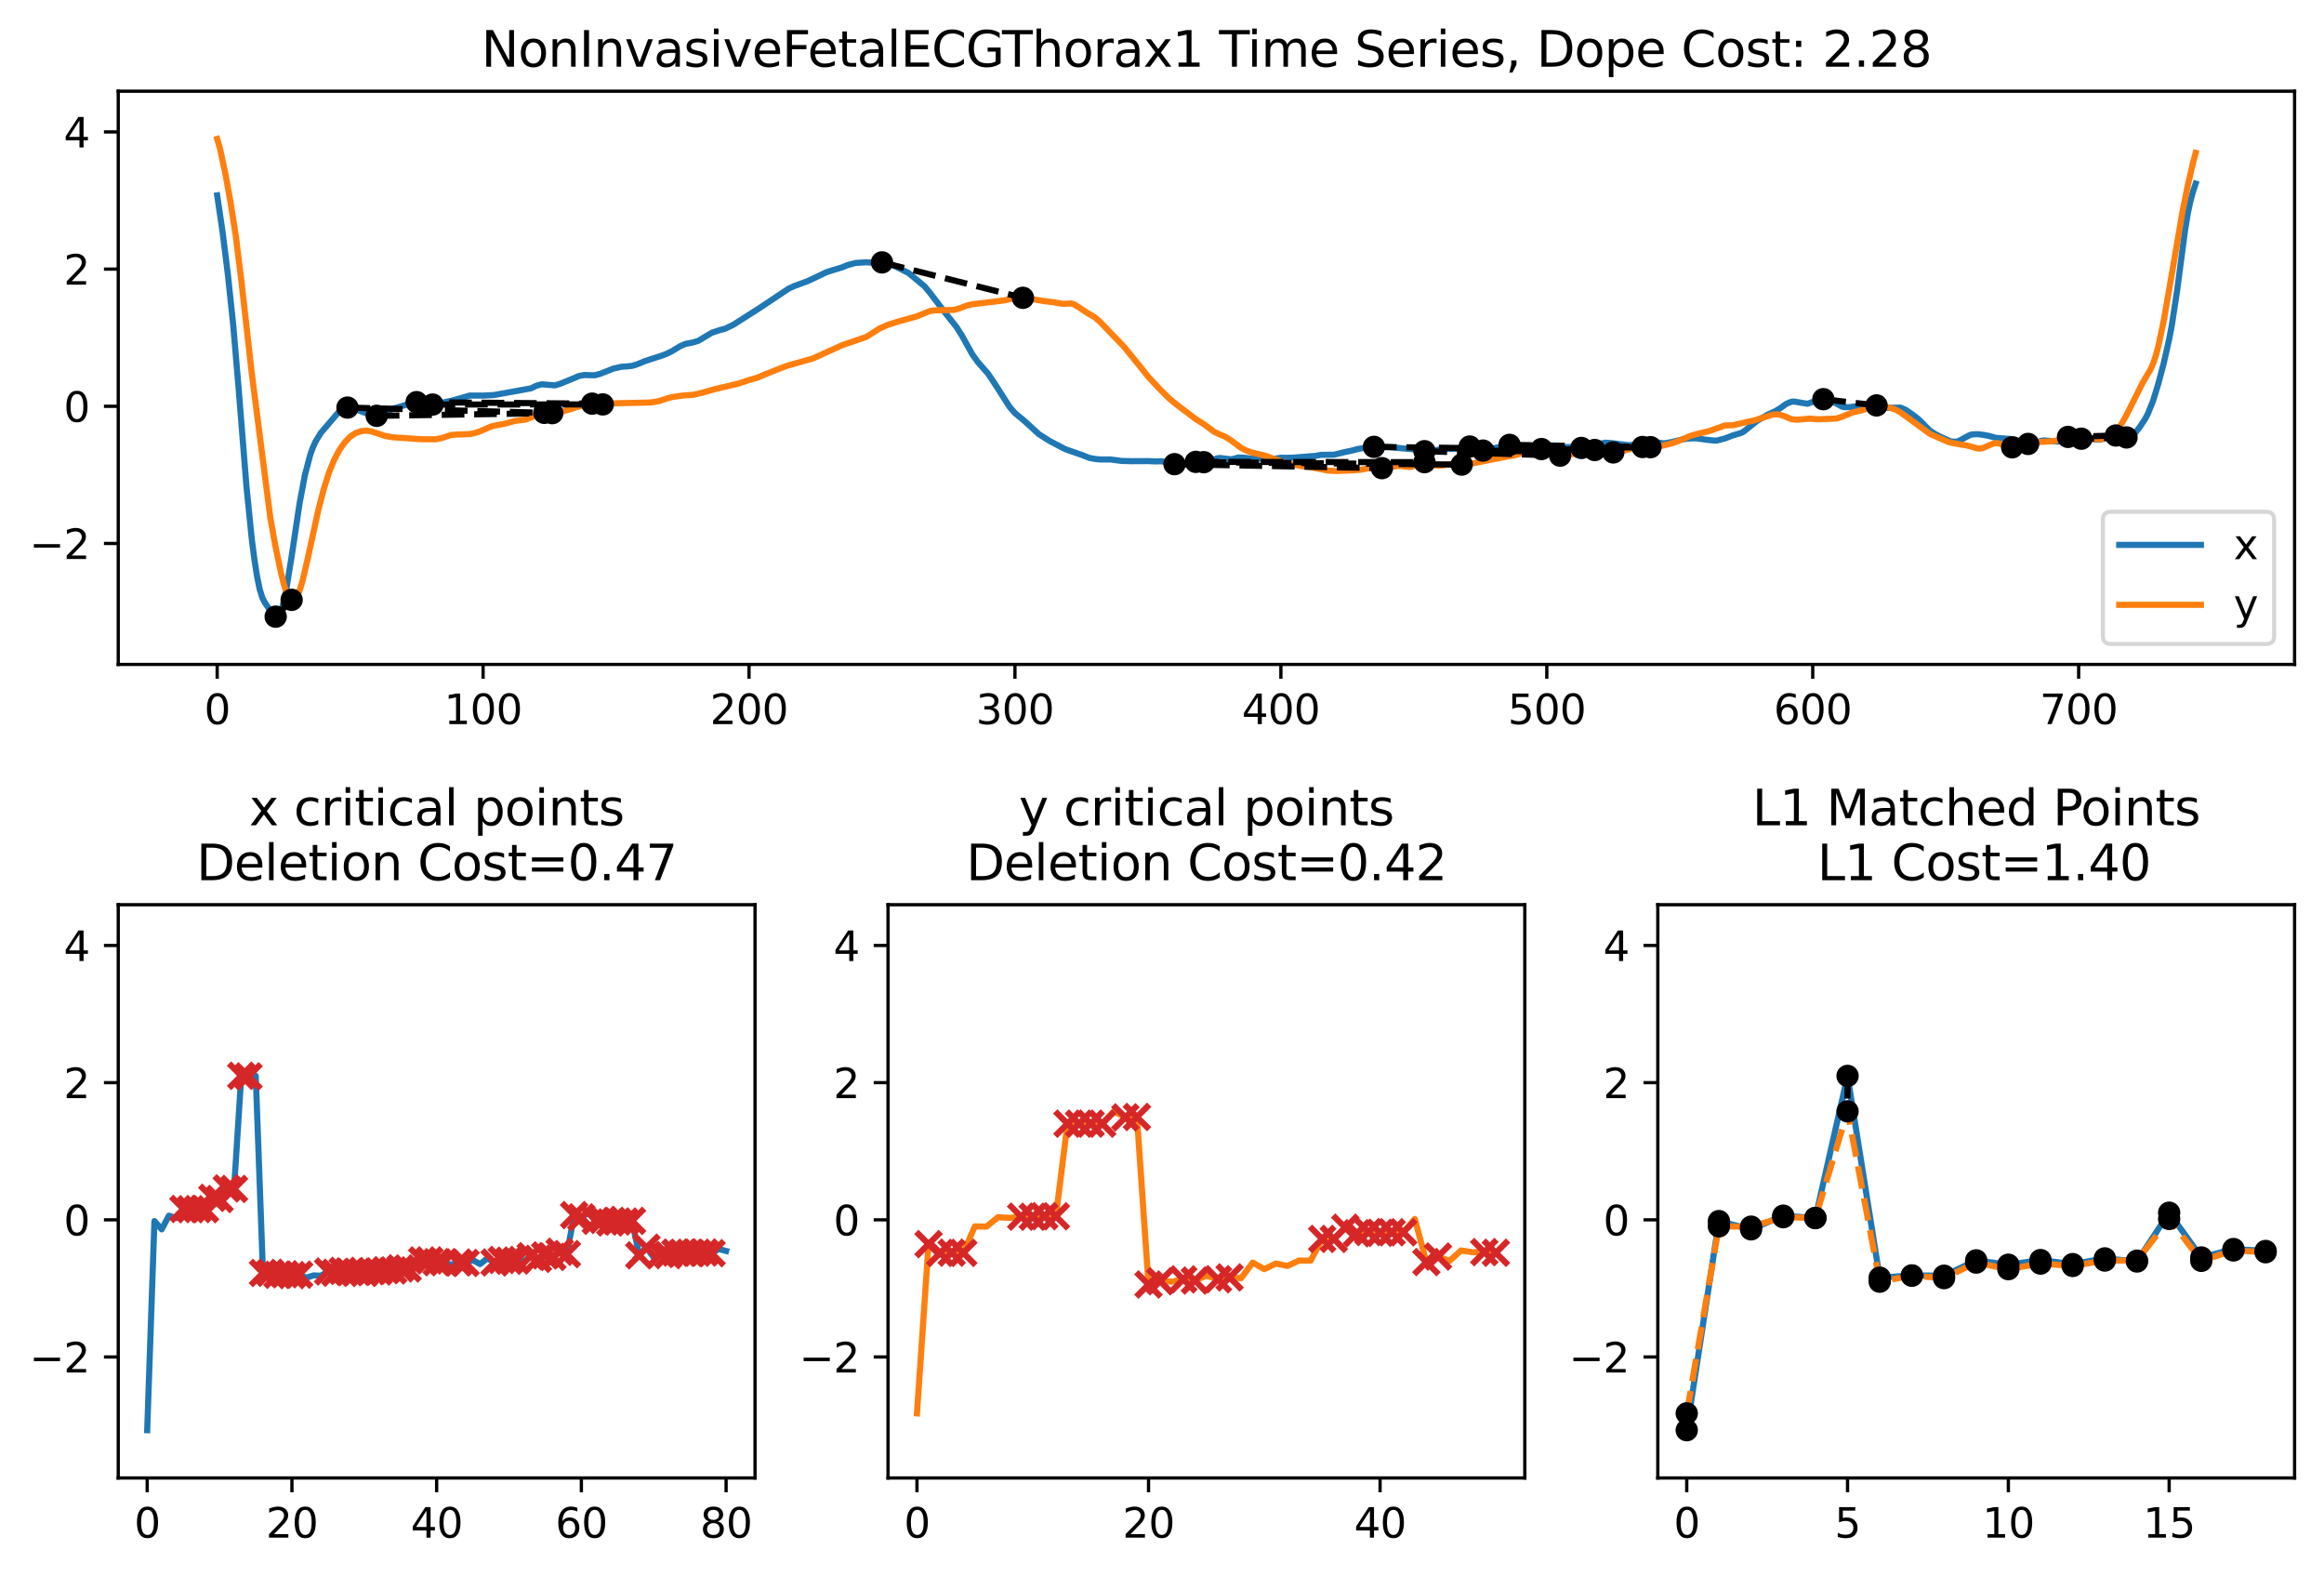 <?xml version="1.0" encoding="utf-8" standalone="no"?>
<!DOCTYPE svg PUBLIC "-//W3C//DTD SVG 1.1//EN"
  "http://www.w3.org/Graphics/SVG/1.1/DTD/svg11.dtd">
<svg height="385.53pt" version="1.1" viewBox="0 0 568.792 385.53" width="568.792pt" xmlns="http://www.w3.org/2000/svg" xmlns:xlink="http://www.w3.org/1999/xlink">
 <defs>
  <style type="text/css">*{stroke-linecap:butt;stroke-linejoin:round;}</style>
 </defs>
 <g id="figure_1">
  <g id="patch_1">
   <path d="M 0 385.53 
L 568.792 385.53 
L 568.792 0 
L 0 0 
z
" style="fill:#ffffff;"/>
  </g>
  <g id="axes_1">
   <g id="patch_2">
    <path d="M 28.942 361.651 
L 184.792 361.651 
L 184.792 221.385 
L 28.942 221.385 
z
" style="fill:#ffffff;"/>
   </g>
   <g id="matplotlib.axis_1">
    <g id="xtick_1">
     <g id="line2d_1">
      <defs>
       <path d="M 0 0 
L 0 3.5 
" id="mdbec521543" style="stroke:#000000;stroke-width:0.8;"/>
      </defs>
      <g>
       <use style="stroke:#000000;stroke-width:0.8;" x="36.026" xlink:href="#mdbec521543" y="361.651"/>
      </g>
     </g>
     <g id="text_1">
      <!-- 0 -->
      <g transform="translate(32.845 376.25)scale(0.1 -0.1)">
       <defs>
        <path d="M 2034 4250 
Q 1547 4250 1301 3770 
Q 1056 3291 1056 2328 
Q 1056 1369 1301 889 
Q 1547 409 2034 409 
Q 2525 409 2770 889 
Q 3016 1369 3016 2328 
Q 3016 3291 2770 3770 
Q 2525 4250 2034 4250 
z
M 2034 4750 
Q 2819 4750 3233 4129 
Q 3647 3509 3647 2328 
Q 3647 1150 3233 529 
Q 2819 -91 2034 -91 
Q 1250 -91 836 529 
Q 422 1150 422 2328 
Q 422 3509 836 4129 
Q 1250 4750 2034 4750 
z
" id="DejaVuSans-30" transform="scale(0.016)"/>
       </defs>
       <use xlink:href="#DejaVuSans-30"/>
      </g>
     </g>
    </g>
    <g id="xtick_2">
     <g id="line2d_2">
      <g>
       <use style="stroke:#000000;stroke-width:0.8;" x="71.447" xlink:href="#mdbec521543" y="361.651"/>
      </g>
     </g>
     <g id="text_2">
      <!-- 20 -->
      <g transform="translate(65.084 376.25)scale(0.1 -0.1)">
       <defs>
        <path d="M 1228 531 
L 3431 531 
L 3431 0 
L 469 0 
L 469 531 
Q 828 903 1448 1529 
Q 2069 2156 2228 2338 
Q 2531 2678 2651 2914 
Q 2772 3150 2772 3378 
Q 2772 3750 2511 3984 
Q 2250 4219 1831 4219 
Q 1534 4219 1204 4116 
Q 875 4013 500 3803 
L 500 4441 
Q 881 4594 1212 4672 
Q 1544 4750 1819 4750 
Q 2544 4750 2975 4387 
Q 3406 4025 3406 3419 
Q 3406 3131 3298 2873 
Q 3191 2616 2906 2266 
Q 2828 2175 2409 1742 
Q 1991 1309 1228 531 
z
" id="DejaVuSans-32" transform="scale(0.016)"/>
       </defs>
       <use xlink:href="#DejaVuSans-32"/>
       <use x="63.623" xlink:href="#DejaVuSans-30"/>
      </g>
     </g>
    </g>
    <g id="xtick_3">
     <g id="line2d_3">
      <g>
       <use style="stroke:#000000;stroke-width:0.8;" x="106.867" xlink:href="#mdbec521543" y="361.651"/>
      </g>
     </g>
     <g id="text_3">
      <!-- 40 -->
      <g transform="translate(100.505 376.25)scale(0.1 -0.1)">
       <defs>
        <path d="M 2419 4116 
L 825 1625 
L 2419 1625 
L 2419 4116 
z
M 2253 4666 
L 3047 4666 
L 3047 1625 
L 3713 1625 
L 3713 1100 
L 3047 1100 
L 3047 0 
L 2419 0 
L 2419 1100 
L 313 1100 
L 313 1709 
L 2253 4666 
z
" id="DejaVuSans-34" transform="scale(0.016)"/>
       </defs>
       <use xlink:href="#DejaVuSans-34"/>
       <use x="63.623" xlink:href="#DejaVuSans-30"/>
      </g>
     </g>
    </g>
    <g id="xtick_4">
     <g id="line2d_4">
      <g>
       <use style="stroke:#000000;stroke-width:0.8;" x="142.288" xlink:href="#mdbec521543" y="361.651"/>
      </g>
     </g>
     <g id="text_4">
      <!-- 60 -->
      <g transform="translate(135.925 376.25)scale(0.1 -0.1)">
       <defs>
        <path d="M 2113 2584 
Q 1688 2584 1439 2293 
Q 1191 2003 1191 1497 
Q 1191 994 1439 701 
Q 1688 409 2113 409 
Q 2538 409 2786 701 
Q 3034 994 3034 1497 
Q 3034 2003 2786 2293 
Q 2538 2584 2113 2584 
z
M 3366 4563 
L 3366 3988 
Q 3128 4100 2886 4159 
Q 2644 4219 2406 4219 
Q 1781 4219 1451 3797 
Q 1122 3375 1075 2522 
Q 1259 2794 1537 2939 
Q 1816 3084 2150 3084 
Q 2853 3084 3261 2657 
Q 3669 2231 3669 1497 
Q 3669 778 3244 343 
Q 2819 -91 2113 -91 
Q 1303 -91 875 529 
Q 447 1150 447 2328 
Q 447 3434 972 4092 
Q 1497 4750 2381 4750 
Q 2619 4750 2861 4703 
Q 3103 4656 3366 4563 
z
" id="DejaVuSans-36" transform="scale(0.016)"/>
       </defs>
       <use xlink:href="#DejaVuSans-36"/>
       <use x="63.623" xlink:href="#DejaVuSans-30"/>
      </g>
     </g>
    </g>
    <g id="xtick_5">
     <g id="line2d_5">
      <g>
       <use style="stroke:#000000;stroke-width:0.8;" x="177.708" xlink:href="#mdbec521543" y="361.651"/>
      </g>
     </g>
     <g id="text_5">
      <!-- 80 -->
      <g transform="translate(171.346 376.25)scale(0.1 -0.1)">
       <defs>
        <path d="M 2034 2216 
Q 1584 2216 1326 1975 
Q 1069 1734 1069 1313 
Q 1069 891 1326 650 
Q 1584 409 2034 409 
Q 2484 409 2743 651 
Q 3003 894 3003 1313 
Q 3003 1734 2745 1975 
Q 2488 2216 2034 2216 
z
M 1403 2484 
Q 997 2584 770 2862 
Q 544 3141 544 3541 
Q 544 4100 942 4425 
Q 1341 4750 2034 4750 
Q 2731 4750 3128 4425 
Q 3525 4100 3525 3541 
Q 3525 3141 3298 2862 
Q 3072 2584 2669 2484 
Q 3125 2378 3379 2068 
Q 3634 1759 3634 1313 
Q 3634 634 3220 271 
Q 2806 -91 2034 -91 
Q 1263 -91 848 271 
Q 434 634 434 1313 
Q 434 1759 690 2068 
Q 947 2378 1403 2484 
z
M 1172 3481 
Q 1172 3119 1398 2916 
Q 1625 2713 2034 2713 
Q 2441 2713 2670 2916 
Q 2900 3119 2900 3481 
Q 2900 3844 2670 4047 
Q 2441 4250 2034 4250 
Q 1625 4250 1398 4047 
Q 1172 3844 1172 3481 
z
" id="DejaVuSans-38" transform="scale(0.016)"/>
       </defs>
       <use xlink:href="#DejaVuSans-38"/>
       <use x="63.623" xlink:href="#DejaVuSans-30"/>
      </g>
     </g>
    </g>
   </g>
   <g id="matplotlib.axis_2">
    <g id="ytick_1">
     <g id="line2d_6">
      <defs>
       <path d="M 0 0 
L -3.5 0 
" id="maffe70e7bb" style="stroke:#000000;stroke-width:0.8;"/>
      </defs>
      <g>
       <use style="stroke:#000000;stroke-width:0.8;" x="28.942" xlink:href="#maffe70e7bb" y="332.05"/>
      </g>
     </g>
     <g id="text_6">
      <!-- −2 -->
      <g transform="translate(7.2 335.849)scale(0.1 -0.1)">
       <defs>
        <path d="M 678 2272 
L 4684 2272 
L 4684 1741 
L 678 1741 
L 678 2272 
z
" id="DejaVuSans-2212" transform="scale(0.016)"/>
       </defs>
       <use xlink:href="#DejaVuSans-2212"/>
       <use x="83.789" xlink:href="#DejaVuSans-32"/>
      </g>
     </g>
    </g>
    <g id="ytick_2">
     <g id="line2d_7">
      <g>
       <use style="stroke:#000000;stroke-width:0.8;" x="28.942" xlink:href="#maffe70e7bb" y="298.485"/>
      </g>
     </g>
     <g id="text_7">
      <!-- 0 -->
      <g transform="translate(15.58 302.284)scale(0.1 -0.1)">
       <use xlink:href="#DejaVuSans-30"/>
      </g>
     </g>
    </g>
    <g id="ytick_3">
     <g id="line2d_8">
      <g>
       <use style="stroke:#000000;stroke-width:0.8;" x="28.942" xlink:href="#maffe70e7bb" y="264.92"/>
      </g>
     </g>
     <g id="text_8">
      <!-- 2 -->
      <g transform="translate(15.58 268.719)scale(0.1 -0.1)">
       <use xlink:href="#DejaVuSans-32"/>
      </g>
     </g>
    </g>
    <g id="ytick_4">
     <g id="line2d_9">
      <g>
       <use style="stroke:#000000;stroke-width:0.8;" x="28.942" xlink:href="#maffe70e7bb" y="231.355"/>
      </g>
     </g>
     <g id="text_9">
      <!-- 4 -->
      <g transform="translate(15.58 235.155)scale(0.1 -0.1)">
       <use xlink:href="#DejaVuSans-34"/>
      </g>
     </g>
    </g>
   </g>
   <g id="line2d_10">
    <path clip-path="url(#p277a6318e3)" d="M 36.026 349.963 
L 37.797 298.798 
L 39.568 300.817 
L 41.339 297.47 
L 43.11 298.06 
L 44.881 295.832 
L 46.652 295.888 
L 48.423 295.855 
L 50.194 295.868 
L 51.965 293.105 
L 53.737 293.387 
L 55.508 290.81 
L 57.279 290.925 
L 59.05 263.242 
L 60.821 263.389 
L 62.592 263.269 
L 64.363 311.491 
L 66.134 311.45 
L 67.905 311.94 
L 69.676 311.801 
L 71.447 312.017 
L 73.218 311.912 
L 74.989 312.647 
L 76.76 312.084 
L 78.531 312.162 
L 80.302 311.13 
L 82.073 311.441 
L 83.844 310.98 
L 85.615 311.291 
L 87.386 311.206 
L 89.157 311.488 
L 90.928 311.041 
L 92.699 311.125 
L 94.47 310.816 
L 96.241 310.874 
L 98.012 310.368 
L 99.783 310.398 
L 101.554 308.412 
L 103.325 308.421 
L 105.096 308.416 
L 106.867 308.856 
L 108.638 308.848 
L 110.409 309.472 
L 112.18 308.925 
L 113.951 309.047 
L 115.722 308.333 
L 117.493 309.325 
L 119.264 307.924 
L 121.035 308.916 
L 122.806 308.305 
L 124.577 308.5 
L 126.348 308.448 
L 128.119 308.681 
L 129.89 307.392 
L 131.662 308.037 
L 133.433 307.191 
L 135.204 307.567 
L 136.975 306.307 
L 138.746 306.875 
L 140.517 297.325 
L 142.288 297.885 
L 144.059 296.74 
L 145.83 298.721 
L 147.601 298.511 
L 149.372 299.13 
L 151.143 298.895 
L 152.914 298.91 
L 154.685 298.745 
L 156.456 307.177 
L 158.227 305.309 
L 159.998 307.695 
L 161.769 306.834 
L 163.54 307.124 
L 165.311 306.505 
L 167.082 306.551 
L 168.853 306.536 
L 170.624 306.541 
L 172.395 306.484 
L 174.166 306.652 
L 175.937 305.631 
L 177.708 306.106 
" style="fill:none;stroke:#1f77b4;stroke-linecap:square;stroke-width:1.5;"/>
   </g>
   <g id="patch_3">
    <path d="M 28.942 361.651 
L 28.942 221.385 
" style="fill:none;stroke:#000000;stroke-linecap:square;stroke-linejoin:miter;stroke-width:0.8;"/>
   </g>
   <g id="patch_4">
    <path d="M 184.792 361.651 
L 184.792 221.385 
" style="fill:none;stroke:#000000;stroke-linecap:square;stroke-linejoin:miter;stroke-width:0.8;"/>
   </g>
   <g id="patch_5">
    <path d="M 28.942 361.651 
L 184.792 361.651 
" style="fill:none;stroke:#000000;stroke-linecap:square;stroke-linejoin:miter;stroke-width:0.8;"/>
   </g>
   <g id="patch_6">
    <path d="M 28.942 221.385 
L 184.792 221.385 
" style="fill:none;stroke:#000000;stroke-linecap:square;stroke-linejoin:miter;stroke-width:0.8;"/>
   </g>
   <g id="text_10">
    <!-- x critical points -->
    <g transform="translate(60.98 201.947)scale(0.12 -0.12)">
     <defs>
      <path d="M 3513 3500 
L 2247 1797 
L 3578 0 
L 2900 0 
L 1881 1375 
L 863 0 
L 184 0 
L 1544 1831 
L 300 3500 
L 978 3500 
L 1906 2253 
L 2834 3500 
L 3513 3500 
z
" id="DejaVuSans-78" transform="scale(0.016)"/>
      <path id="DejaVuSans-20" transform="scale(0.016)"/>
      <path d="M 3122 3366 
L 3122 2828 
Q 2878 2963 2633 3030 
Q 2388 3097 2138 3097 
Q 1578 3097 1268 2742 
Q 959 2388 959 1747 
Q 959 1106 1268 751 
Q 1578 397 2138 397 
Q 2388 397 2633 464 
Q 2878 531 3122 666 
L 3122 134 
Q 2881 22 2623 -34 
Q 2366 -91 2075 -91 
Q 1284 -91 818 406 
Q 353 903 353 1747 
Q 353 2603 823 3093 
Q 1294 3584 2113 3584 
Q 2378 3584 2631 3529 
Q 2884 3475 3122 3366 
z
" id="DejaVuSans-63" transform="scale(0.016)"/>
      <path d="M 2631 2963 
Q 2534 3019 2420 3045 
Q 2306 3072 2169 3072 
Q 1681 3072 1420 2755 
Q 1159 2438 1159 1844 
L 1159 0 
L 581 0 
L 581 3500 
L 1159 3500 
L 1159 2956 
Q 1341 3275 1631 3429 
Q 1922 3584 2338 3584 
Q 2397 3584 2469 3576 
Q 2541 3569 2628 3553 
L 2631 2963 
z
" id="DejaVuSans-72" transform="scale(0.016)"/>
      <path d="M 603 3500 
L 1178 3500 
L 1178 0 
L 603 0 
L 603 3500 
z
M 603 4863 
L 1178 4863 
L 1178 4134 
L 603 4134 
L 603 4863 
z
" id="DejaVuSans-69" transform="scale(0.016)"/>
      <path d="M 1172 4494 
L 1172 3500 
L 2356 3500 
L 2356 3053 
L 1172 3053 
L 1172 1153 
Q 1172 725 1289 603 
Q 1406 481 1766 481 
L 2356 481 
L 2356 0 
L 1766 0 
Q 1100 0 847 248 
Q 594 497 594 1153 
L 594 3053 
L 172 3053 
L 172 3500 
L 594 3500 
L 594 4494 
L 1172 4494 
z
" id="DejaVuSans-74" transform="scale(0.016)"/>
      <path d="M 2194 1759 
Q 1497 1759 1228 1600 
Q 959 1441 959 1056 
Q 959 750 1161 570 
Q 1363 391 1709 391 
Q 2188 391 2477 730 
Q 2766 1069 2766 1631 
L 2766 1759 
L 2194 1759 
z
M 3341 1997 
L 3341 0 
L 2766 0 
L 2766 531 
Q 2569 213 2275 61 
Q 1981 -91 1556 -91 
Q 1019 -91 701 211 
Q 384 513 384 1019 
Q 384 1609 779 1909 
Q 1175 2209 1959 2209 
L 2766 2209 
L 2766 2266 
Q 2766 2663 2505 2880 
Q 2244 3097 1772 3097 
Q 1472 3097 1187 3025 
Q 903 2953 641 2809 
L 641 3341 
Q 956 3463 1253 3523 
Q 1550 3584 1831 3584 
Q 2591 3584 2966 3190 
Q 3341 2797 3341 1997 
z
" id="DejaVuSans-61" transform="scale(0.016)"/>
      <path d="M 603 4863 
L 1178 4863 
L 1178 0 
L 603 0 
L 603 4863 
z
" id="DejaVuSans-6c" transform="scale(0.016)"/>
      <path d="M 1159 525 
L 1159 -1331 
L 581 -1331 
L 581 3500 
L 1159 3500 
L 1159 2969 
Q 1341 3281 1617 3432 
Q 1894 3584 2278 3584 
Q 2916 3584 3314 3078 
Q 3713 2572 3713 1747 
Q 3713 922 3314 415 
Q 2916 -91 2278 -91 
Q 1894 -91 1617 61 
Q 1341 213 1159 525 
z
M 3116 1747 
Q 3116 2381 2855 2742 
Q 2594 3103 2138 3103 
Q 1681 3103 1420 2742 
Q 1159 2381 1159 1747 
Q 1159 1113 1420 752 
Q 1681 391 2138 391 
Q 2594 391 2855 752 
Q 3116 1113 3116 1747 
z
" id="DejaVuSans-70" transform="scale(0.016)"/>
      <path d="M 1959 3097 
Q 1497 3097 1228 2736 
Q 959 2375 959 1747 
Q 959 1119 1226 758 
Q 1494 397 1959 397 
Q 2419 397 2687 759 
Q 2956 1122 2956 1747 
Q 2956 2369 2687 2733 
Q 2419 3097 1959 3097 
z
M 1959 3584 
Q 2709 3584 3137 3096 
Q 3566 2609 3566 1747 
Q 3566 888 3137 398 
Q 2709 -91 1959 -91 
Q 1206 -91 779 398 
Q 353 888 353 1747 
Q 353 2609 779 3096 
Q 1206 3584 1959 3584 
z
" id="DejaVuSans-6f" transform="scale(0.016)"/>
      <path d="M 3513 2113 
L 3513 0 
L 2938 0 
L 2938 2094 
Q 2938 2591 2744 2837 
Q 2550 3084 2163 3084 
Q 1697 3084 1428 2787 
Q 1159 2491 1159 1978 
L 1159 0 
L 581 0 
L 581 3500 
L 1159 3500 
L 1159 2956 
Q 1366 3272 1645 3428 
Q 1925 3584 2291 3584 
Q 2894 3584 3203 3211 
Q 3513 2838 3513 2113 
z
" id="DejaVuSans-6e" transform="scale(0.016)"/>
      <path d="M 2834 3397 
L 2834 2853 
Q 2591 2978 2328 3040 
Q 2066 3103 1784 3103 
Q 1356 3103 1142 2972 
Q 928 2841 928 2578 
Q 928 2378 1081 2264 
Q 1234 2150 1697 2047 
L 1894 2003 
Q 2506 1872 2764 1633 
Q 3022 1394 3022 966 
Q 3022 478 2636 193 
Q 2250 -91 1575 -91 
Q 1294 -91 989 -36 
Q 684 19 347 128 
L 347 722 
Q 666 556 975 473 
Q 1284 391 1588 391 
Q 1994 391 2212 530 
Q 2431 669 2431 922 
Q 2431 1156 2273 1281 
Q 2116 1406 1581 1522 
L 1381 1569 
Q 847 1681 609 1914 
Q 372 2147 372 2553 
Q 372 3047 722 3315 
Q 1072 3584 1716 3584 
Q 2034 3584 2315 3537 
Q 2597 3491 2834 3397 
z
" id="DejaVuSans-73" transform="scale(0.016)"/>
     </defs>
     <use xlink:href="#DejaVuSans-78"/>
     <use x="59.18" xlink:href="#DejaVuSans-20"/>
     <use x="90.967" xlink:href="#DejaVuSans-63"/>
     <use x="145.947" xlink:href="#DejaVuSans-72"/>
     <use x="187.061" xlink:href="#DejaVuSans-69"/>
     <use x="214.844" xlink:href="#DejaVuSans-74"/>
     <use x="254.053" xlink:href="#DejaVuSans-69"/>
     <use x="281.836" xlink:href="#DejaVuSans-63"/>
     <use x="336.816" xlink:href="#DejaVuSans-61"/>
     <use x="398.096" xlink:href="#DejaVuSans-6c"/>
     <use x="425.879" xlink:href="#DejaVuSans-20"/>
     <use x="457.666" xlink:href="#DejaVuSans-70"/>
     <use x="521.143" xlink:href="#DejaVuSans-6f"/>
     <use x="582.324" xlink:href="#DejaVuSans-69"/>
     <use x="610.107" xlink:href="#DejaVuSans-6e"/>
     <use x="673.486" xlink:href="#DejaVuSans-74"/>
     <use x="712.695" xlink:href="#DejaVuSans-73"/>
    </g>
    <!-- Deletion Cost=0.47 -->
    <g transform="translate(48.071 215.385)scale(0.12 -0.12)">
     <defs>
      <path d="M 1259 4147 
L 1259 519 
L 2022 519 
Q 2988 519 3436 956 
Q 3884 1394 3884 2338 
Q 3884 3275 3436 3711 
Q 2988 4147 2022 4147 
L 1259 4147 
z
M 628 4666 
L 1925 4666 
Q 3281 4666 3915 4102 
Q 4550 3538 4550 2338 
Q 4550 1131 3912 565 
Q 3275 0 1925 0 
L 628 0 
L 628 4666 
z
" id="DejaVuSans-44" transform="scale(0.016)"/>
      <path d="M 3597 1894 
L 3597 1613 
L 953 1613 
Q 991 1019 1311 708 
Q 1631 397 2203 397 
Q 2534 397 2845 478 
Q 3156 559 3463 722 
L 3463 178 
Q 3153 47 2828 -22 
Q 2503 -91 2169 -91 
Q 1331 -91 842 396 
Q 353 884 353 1716 
Q 353 2575 817 3079 
Q 1281 3584 2069 3584 
Q 2775 3584 3186 3129 
Q 3597 2675 3597 1894 
z
M 3022 2063 
Q 3016 2534 2758 2815 
Q 2500 3097 2075 3097 
Q 1594 3097 1305 2825 
Q 1016 2553 972 2059 
L 3022 2063 
z
" id="DejaVuSans-65" transform="scale(0.016)"/>
      <path d="M 4122 4306 
L 4122 3641 
Q 3803 3938 3442 4084 
Q 3081 4231 2675 4231 
Q 1875 4231 1450 3742 
Q 1025 3253 1025 2328 
Q 1025 1406 1450 917 
Q 1875 428 2675 428 
Q 3081 428 3442 575 
Q 3803 722 4122 1019 
L 4122 359 
Q 3791 134 3420 21 
Q 3050 -91 2638 -91 
Q 1578 -91 968 557 
Q 359 1206 359 2328 
Q 359 3453 968 4101 
Q 1578 4750 2638 4750 
Q 3056 4750 3426 4639 
Q 3797 4528 4122 4306 
z
" id="DejaVuSans-43" transform="scale(0.016)"/>
      <path d="M 678 2906 
L 4684 2906 
L 4684 2381 
L 678 2381 
L 678 2906 
z
M 678 1631 
L 4684 1631 
L 4684 1100 
L 678 1100 
L 678 1631 
z
" id="DejaVuSans-3d" transform="scale(0.016)"/>
      <path d="M 684 794 
L 1344 794 
L 1344 0 
L 684 0 
L 684 794 
z
" id="DejaVuSans-2e" transform="scale(0.016)"/>
      <path d="M 525 4666 
L 3525 4666 
L 3525 4397 
L 1831 0 
L 1172 0 
L 2766 4134 
L 525 4134 
L 525 4666 
z
" id="DejaVuSans-37" transform="scale(0.016)"/>
     </defs>
     <use xlink:href="#DejaVuSans-44"/>
     <use x="77.002" xlink:href="#DejaVuSans-65"/>
     <use x="138.525" xlink:href="#DejaVuSans-6c"/>
     <use x="166.309" xlink:href="#DejaVuSans-65"/>
     <use x="227.832" xlink:href="#DejaVuSans-74"/>
     <use x="267.041" xlink:href="#DejaVuSans-69"/>
     <use x="294.824" xlink:href="#DejaVuSans-6f"/>
     <use x="356.006" xlink:href="#DejaVuSans-6e"/>
     <use x="419.385" xlink:href="#DejaVuSans-20"/>
     <use x="451.172" xlink:href="#DejaVuSans-43"/>
     <use x="520.996" xlink:href="#DejaVuSans-6f"/>
     <use x="582.178" xlink:href="#DejaVuSans-73"/>
     <use x="634.277" xlink:href="#DejaVuSans-74"/>
     <use x="673.486" xlink:href="#DejaVuSans-3d"/>
     <use x="757.275" xlink:href="#DejaVuSans-30"/>
     <use x="820.898" xlink:href="#DejaVuSans-2e"/>
     <use x="852.686" xlink:href="#DejaVuSans-34"/>
     <use x="916.309" xlink:href="#DejaVuSans-37"/>
    </g>
   </g>
   <g id="PathCollection_1">
    <defs>
     <path d="M -3 3 
L 3 -3 
M -3 -3 
L 3 3 
" id="m3b2fa9fa42" style="stroke:#d62728;stroke-width:1.5;"/>
    </defs>
    <g clip-path="url(#p277a6318e3)">
     <use style="fill:#d62728;stroke:#d62728;stroke-width:1.5;" x="44.881" xlink:href="#m3b2fa9fa42" y="295.832"/>
     <use style="fill:#d62728;stroke:#d62728;stroke-width:1.5;" x="46.652" xlink:href="#m3b2fa9fa42" y="295.888"/>
     <use style="fill:#d62728;stroke:#d62728;stroke-width:1.5;" x="48.423" xlink:href="#m3b2fa9fa42" y="295.855"/>
     <use style="fill:#d62728;stroke:#d62728;stroke-width:1.5;" x="50.194" xlink:href="#m3b2fa9fa42" y="295.868"/>
     <use style="fill:#d62728;stroke:#d62728;stroke-width:1.5;" x="51.965" xlink:href="#m3b2fa9fa42" y="293.105"/>
     <use style="fill:#d62728;stroke:#d62728;stroke-width:1.5;" x="53.737" xlink:href="#m3b2fa9fa42" y="293.387"/>
     <use style="fill:#d62728;stroke:#d62728;stroke-width:1.5;" x="55.508" xlink:href="#m3b2fa9fa42" y="290.81"/>
     <use style="fill:#d62728;stroke:#d62728;stroke-width:1.5;" x="57.279" xlink:href="#m3b2fa9fa42" y="290.925"/>
     <use style="fill:#d62728;stroke:#d62728;stroke-width:1.5;" x="59.05" xlink:href="#m3b2fa9fa42" y="263.242"/>
     <use style="fill:#d62728;stroke:#d62728;stroke-width:1.5;" x="60.821" xlink:href="#m3b2fa9fa42" y="263.389"/>
    </g>
   </g>
   <g id="PathCollection_2">
    <g clip-path="url(#p277a6318e3)">
     <use style="fill:#d62728;stroke:#d62728;stroke-width:1.5;" x="64.363" xlink:href="#m3b2fa9fa42" y="311.491"/>
     <use style="fill:#d62728;stroke:#d62728;stroke-width:1.5;" x="66.134" xlink:href="#m3b2fa9fa42" y="311.45"/>
     <use style="fill:#d62728;stroke:#d62728;stroke-width:1.5;" x="67.905" xlink:href="#m3b2fa9fa42" y="311.94"/>
     <use style="fill:#d62728;stroke:#d62728;stroke-width:1.5;" x="69.676" xlink:href="#m3b2fa9fa42" y="311.801"/>
     <use style="fill:#d62728;stroke:#d62728;stroke-width:1.5;" x="71.447" xlink:href="#m3b2fa9fa42" y="312.017"/>
     <use style="fill:#d62728;stroke:#d62728;stroke-width:1.5;" x="73.218" xlink:href="#m3b2fa9fa42" y="311.912"/>
    </g>
   </g>
   <g id="PathCollection_3">
    <g clip-path="url(#p277a6318e3)">
     <use style="fill:#d62728;stroke:#d62728;stroke-width:1.5;" x="80.302" xlink:href="#m3b2fa9fa42" y="311.13"/>
     <use style="fill:#d62728;stroke:#d62728;stroke-width:1.5;" x="82.073" xlink:href="#m3b2fa9fa42" y="311.441"/>
     <use style="fill:#d62728;stroke:#d62728;stroke-width:1.5;" x="83.844" xlink:href="#m3b2fa9fa42" y="310.98"/>
     <use style="fill:#d62728;stroke:#d62728;stroke-width:1.5;" x="85.615" xlink:href="#m3b2fa9fa42" y="311.291"/>
     <use style="fill:#d62728;stroke:#d62728;stroke-width:1.5;" x="87.386" xlink:href="#m3b2fa9fa42" y="311.206"/>
     <use style="fill:#d62728;stroke:#d62728;stroke-width:1.5;" x="89.157" xlink:href="#m3b2fa9fa42" y="311.488"/>
     <use style="fill:#d62728;stroke:#d62728;stroke-width:1.5;" x="90.928" xlink:href="#m3b2fa9fa42" y="311.041"/>
     <use style="fill:#d62728;stroke:#d62728;stroke-width:1.5;" x="92.699" xlink:href="#m3b2fa9fa42" y="311.125"/>
     <use style="fill:#d62728;stroke:#d62728;stroke-width:1.5;" x="94.47" xlink:href="#m3b2fa9fa42" y="310.816"/>
     <use style="fill:#d62728;stroke:#d62728;stroke-width:1.5;" x="96.241" xlink:href="#m3b2fa9fa42" y="310.874"/>
     <use style="fill:#d62728;stroke:#d62728;stroke-width:1.5;" x="98.012" xlink:href="#m3b2fa9fa42" y="310.368"/>
     <use style="fill:#d62728;stroke:#d62728;stroke-width:1.5;" x="99.783" xlink:href="#m3b2fa9fa42" y="310.398"/>
    </g>
   </g>
   <g id="PathCollection_4">
    <g clip-path="url(#p277a6318e3)">
     <use style="fill:#d62728;stroke:#d62728;stroke-width:1.5;" x="103.325" xlink:href="#m3b2fa9fa42" y="308.421"/>
     <use style="fill:#d62728;stroke:#d62728;stroke-width:1.5;" x="105.096" xlink:href="#m3b2fa9fa42" y="308.416"/>
     <use style="fill:#d62728;stroke:#d62728;stroke-width:1.5;" x="106.867" xlink:href="#m3b2fa9fa42" y="308.856"/>
     <use style="fill:#d62728;stroke:#d62728;stroke-width:1.5;" x="108.638" xlink:href="#m3b2fa9fa42" y="308.848"/>
    </g>
   </g>
   <g id="PathCollection_5">
    <g clip-path="url(#p277a6318e3)">
     <use style="fill:#d62728;stroke:#d62728;stroke-width:1.5;" x="112.18" xlink:href="#m3b2fa9fa42" y="308.925"/>
     <use style="fill:#d62728;stroke:#d62728;stroke-width:1.5;" x="113.951" xlink:href="#m3b2fa9fa42" y="309.047"/>
    </g>
   </g>
   <g id="PathCollection_6">
    <g clip-path="url(#p277a6318e3)">
     <use style="fill:#d62728;stroke:#d62728;stroke-width:1.5;" x="121.035" xlink:href="#m3b2fa9fa42" y="308.916"/>
     <use style="fill:#d62728;stroke:#d62728;stroke-width:1.5;" x="122.806" xlink:href="#m3b2fa9fa42" y="308.305"/>
     <use style="fill:#d62728;stroke:#d62728;stroke-width:1.5;" x="124.577" xlink:href="#m3b2fa9fa42" y="308.5"/>
     <use style="fill:#d62728;stroke:#d62728;stroke-width:1.5;" x="126.348" xlink:href="#m3b2fa9fa42" y="308.448"/>
    </g>
   </g>
   <g id="PathCollection_7">
    <g clip-path="url(#p277a6318e3)">
     <use style="fill:#d62728;stroke:#d62728;stroke-width:1.5;" x="129.89" xlink:href="#m3b2fa9fa42" y="307.392"/>
     <use style="fill:#d62728;stroke:#d62728;stroke-width:1.5;" x="131.662" xlink:href="#m3b2fa9fa42" y="308.037"/>
     <use style="fill:#d62728;stroke:#d62728;stroke-width:1.5;" x="133.433" xlink:href="#m3b2fa9fa42" y="307.191"/>
     <use style="fill:#d62728;stroke:#d62728;stroke-width:1.5;" x="135.204" xlink:href="#m3b2fa9fa42" y="307.567"/>
     <use style="fill:#d62728;stroke:#d62728;stroke-width:1.5;" x="136.975" xlink:href="#m3b2fa9fa42" y="306.307"/>
     <use style="fill:#d62728;stroke:#d62728;stroke-width:1.5;" x="138.746" xlink:href="#m3b2fa9fa42" y="306.875"/>
     <use style="fill:#d62728;stroke:#d62728;stroke-width:1.5;" x="140.517" xlink:href="#m3b2fa9fa42" y="297.325"/>
     <use style="fill:#d62728;stroke:#d62728;stroke-width:1.5;" x="142.288" xlink:href="#m3b2fa9fa42" y="297.885"/>
    </g>
   </g>
   <g id="PathCollection_8">
    <g clip-path="url(#p277a6318e3)">
     <use style="fill:#d62728;stroke:#d62728;stroke-width:1.5;" x="145.83" xlink:href="#m3b2fa9fa42" y="298.721"/>
     <use style="fill:#d62728;stroke:#d62728;stroke-width:1.5;" x="147.601" xlink:href="#m3b2fa9fa42" y="298.511"/>
     <use style="fill:#d62728;stroke:#d62728;stroke-width:1.5;" x="149.372" xlink:href="#m3b2fa9fa42" y="299.13"/>
     <use style="fill:#d62728;stroke:#d62728;stroke-width:1.5;" x="151.143" xlink:href="#m3b2fa9fa42" y="298.895"/>
     <use style="fill:#d62728;stroke:#d62728;stroke-width:1.5;" x="152.914" xlink:href="#m3b2fa9fa42" y="298.91"/>
     <use style="fill:#d62728;stroke:#d62728;stroke-width:1.5;" x="154.685" xlink:href="#m3b2fa9fa42" y="298.745"/>
     <use style="fill:#d62728;stroke:#d62728;stroke-width:1.5;" x="156.456" xlink:href="#m3b2fa9fa42" y="307.177"/>
     <use style="fill:#d62728;stroke:#d62728;stroke-width:1.5;" x="158.227" xlink:href="#m3b2fa9fa42" y="305.309"/>
    </g>
   </g>
   <g id="PathCollection_9">
    <g clip-path="url(#p277a6318e3)">
     <use style="fill:#d62728;stroke:#d62728;stroke-width:1.5;" x="161.769" xlink:href="#m3b2fa9fa42" y="306.834"/>
     <use style="fill:#d62728;stroke:#d62728;stroke-width:1.5;" x="163.54" xlink:href="#m3b2fa9fa42" y="307.124"/>
     <use style="fill:#d62728;stroke:#d62728;stroke-width:1.5;" x="165.311" xlink:href="#m3b2fa9fa42" y="306.505"/>
     <use style="fill:#d62728;stroke:#d62728;stroke-width:1.5;" x="167.082" xlink:href="#m3b2fa9fa42" y="306.551"/>
     <use style="fill:#d62728;stroke:#d62728;stroke-width:1.5;" x="168.853" xlink:href="#m3b2fa9fa42" y="306.536"/>
     <use style="fill:#d62728;stroke:#d62728;stroke-width:1.5;" x="170.624" xlink:href="#m3b2fa9fa42" y="306.541"/>
     <use style="fill:#d62728;stroke:#d62728;stroke-width:1.5;" x="172.395" xlink:href="#m3b2fa9fa42" y="306.484"/>
     <use style="fill:#d62728;stroke:#d62728;stroke-width:1.5;" x="174.166" xlink:href="#m3b2fa9fa42" y="306.652"/>
    </g>
   </g>
  </g>
  <g id="axes_2">
   <g id="patch_7">
    <path d="M 217.342 361.651 
L 373.192 361.651 
L 373.192 221.385 
L 217.342 221.385 
z
" style="fill:#ffffff;"/>
   </g>
   <g id="matplotlib.axis_3">
    <g id="xtick_6">
     <g id="line2d_11">
      <g>
       <use style="stroke:#000000;stroke-width:0.8;" x="224.426" xlink:href="#mdbec521543" y="361.651"/>
      </g>
     </g>
     <g id="text_11">
      <!-- 0 -->
      <g transform="translate(221.245 376.25)scale(0.1 -0.1)">
       <use xlink:href="#DejaVuSans-30"/>
      </g>
     </g>
    </g>
    <g id="xtick_7">
     <g id="line2d_12">
      <g>
       <use style="stroke:#000000;stroke-width:0.8;" x="281.099" xlink:href="#mdbec521543" y="361.651"/>
      </g>
     </g>
     <g id="text_12">
      <!-- 20 -->
      <g transform="translate(274.737 376.25)scale(0.1 -0.1)">
       <use xlink:href="#DejaVuSans-32"/>
       <use x="63.623" xlink:href="#DejaVuSans-30"/>
      </g>
     </g>
    </g>
    <g id="xtick_8">
     <g id="line2d_13">
      <g>
       <use style="stroke:#000000;stroke-width:0.8;" x="337.772" xlink:href="#mdbec521543" y="361.651"/>
      </g>
     </g>
     <g id="text_13">
      <!-- 40 -->
      <g transform="translate(331.409 376.25)scale(0.1 -0.1)">
       <use xlink:href="#DejaVuSans-34"/>
       <use x="63.623" xlink:href="#DejaVuSans-30"/>
      </g>
     </g>
    </g>
   </g>
   <g id="matplotlib.axis_4">
    <g id="ytick_5">
     <g id="line2d_14">
      <g>
       <use style="stroke:#000000;stroke-width:0.8;" x="217.342" xlink:href="#maffe70e7bb" y="332.05"/>
      </g>
     </g>
     <g id="text_14">
      <!-- −2 -->
      <g transform="translate(195.6 335.849)scale(0.1 -0.1)">
       <use xlink:href="#DejaVuSans-2212"/>
       <use x="83.789" xlink:href="#DejaVuSans-32"/>
      </g>
     </g>
    </g>
    <g id="ytick_6">
     <g id="line2d_15">
      <g>
       <use style="stroke:#000000;stroke-width:0.8;" x="217.342" xlink:href="#maffe70e7bb" y="298.485"/>
      </g>
     </g>
     <g id="text_15">
      <!-- 0 -->
      <g transform="translate(203.98 302.284)scale(0.1 -0.1)">
       <use xlink:href="#DejaVuSans-30"/>
      </g>
     </g>
    </g>
    <g id="ytick_7">
     <g id="line2d_16">
      <g>
       <use style="stroke:#000000;stroke-width:0.8;" x="217.342" xlink:href="#maffe70e7bb" y="264.92"/>
      </g>
     </g>
     <g id="text_16">
      <!-- 2 -->
      <g transform="translate(203.98 268.719)scale(0.1 -0.1)">
       <use xlink:href="#DejaVuSans-32"/>
      </g>
     </g>
    </g>
    <g id="ytick_8">
     <g id="line2d_17">
      <g>
       <use style="stroke:#000000;stroke-width:0.8;" x="217.342" xlink:href="#maffe70e7bb" y="231.355"/>
      </g>
     </g>
     <g id="text_17">
      <!-- 4 -->
      <g transform="translate(203.98 235.155)scale(0.1 -0.1)">
       <use xlink:href="#DejaVuSans-34"/>
      </g>
     </g>
    </g>
   </g>
   <g id="line2d_18">
    <path clip-path="url(#p2891b53c03)" d="M 224.426 345.844 
L 227.26 304.435 
L 230.094 306.587 
L 232.927 306.523 
L 235.761 306.578 
L 238.594 300.084 
L 241.428 300.159 
L 244.262 297.837 
L 247.095 298.021 
L 249.929 297.708 
L 252.763 297.732 
L 255.596 297.593 
L 258.43 297.62 
L 261.264 274.955 
L 264.097 274.956 
L 266.931 274.953 
L 269.764 274.966 
L 272.598 271.94 
L 275.432 273.417 
L 278.265 273.318 
L 281.099 314.317 
L 283.933 313.515 
L 286.766 313.623 
L 289.6 313.054 
L 292.434 313.341 
L 295.267 312.155 
L 298.101 313.027 
L 300.934 312.576 
L 303.768 312.751 
L 306.602 308.947 
L 309.435 310.558 
L 312.269 309.185 
L 315.103 309.772 
L 317.936 308.446 
L 320.77 308.486 
L 323.604 303.159 
L 326.437 303.161 
L 329.271 300.429 
L 332.104 301.776 
L 334.938 301.475 
L 337.772 301.669 
L 340.605 301.528 
L 343.439 301.542 
L 346.273 298.27 
L 349.106 308.823 
L 351.94 307.473 
L 354.774 308.522 
L 357.607 305.978 
L 360.441 306.416 
L 363.274 306.386 
L 366.108 306.551 
" style="fill:none;stroke:#ff7f0e;stroke-linecap:square;stroke-width:1.5;"/>
   </g>
   <g id="patch_8">
    <path d="M 217.342 361.651 
L 217.342 221.385 
" style="fill:none;stroke:#000000;stroke-linecap:square;stroke-linejoin:miter;stroke-width:0.8;"/>
   </g>
   <g id="patch_9">
    <path d="M 373.192 361.651 
L 373.192 221.385 
" style="fill:none;stroke:#000000;stroke-linecap:square;stroke-linejoin:miter;stroke-width:0.8;"/>
   </g>
   <g id="patch_10">
    <path d="M 217.342 361.651 
L 373.192 361.651 
" style="fill:none;stroke:#000000;stroke-linecap:square;stroke-linejoin:miter;stroke-width:0.8;"/>
   </g>
   <g id="patch_11">
    <path d="M 217.342 221.385 
L 373.192 221.385 
" style="fill:none;stroke:#000000;stroke-linecap:square;stroke-linejoin:miter;stroke-width:0.8;"/>
   </g>
   <g id="text_18">
    <!-- y critical points -->
    <g transform="translate(249.38 201.947)scale(0.12 -0.12)">
     <defs>
      <path d="M 2059 -325 
Q 1816 -950 1584 -1140 
Q 1353 -1331 966 -1331 
L 506 -1331 
L 506 -850 
L 844 -850 
Q 1081 -850 1212 -737 
Q 1344 -625 1503 -206 
L 1606 56 
L 191 3500 
L 800 3500 
L 1894 763 
L 2988 3500 
L 3597 3500 
L 2059 -325 
z
" id="DejaVuSans-79" transform="scale(0.016)"/>
     </defs>
     <use xlink:href="#DejaVuSans-79"/>
     <use x="59.18" xlink:href="#DejaVuSans-20"/>
     <use x="90.967" xlink:href="#DejaVuSans-63"/>
     <use x="145.947" xlink:href="#DejaVuSans-72"/>
     <use x="187.061" xlink:href="#DejaVuSans-69"/>
     <use x="214.844" xlink:href="#DejaVuSans-74"/>
     <use x="254.053" xlink:href="#DejaVuSans-69"/>
     <use x="281.836" xlink:href="#DejaVuSans-63"/>
     <use x="336.816" xlink:href="#DejaVuSans-61"/>
     <use x="398.096" xlink:href="#DejaVuSans-6c"/>
     <use x="425.879" xlink:href="#DejaVuSans-20"/>
     <use x="457.666" xlink:href="#DejaVuSans-70"/>
     <use x="521.143" xlink:href="#DejaVuSans-6f"/>
     <use x="582.324" xlink:href="#DejaVuSans-69"/>
     <use x="610.107" xlink:href="#DejaVuSans-6e"/>
     <use x="673.486" xlink:href="#DejaVuSans-74"/>
     <use x="712.695" xlink:href="#DejaVuSans-73"/>
    </g>
    <!-- Deletion Cost=0.42 -->
    <g transform="translate(236.471 215.385)scale(0.12 -0.12)">
     <use xlink:href="#DejaVuSans-44"/>
     <use x="77.002" xlink:href="#DejaVuSans-65"/>
     <use x="138.525" xlink:href="#DejaVuSans-6c"/>
     <use x="166.309" xlink:href="#DejaVuSans-65"/>
     <use x="227.832" xlink:href="#DejaVuSans-74"/>
     <use x="267.041" xlink:href="#DejaVuSans-69"/>
     <use x="294.824" xlink:href="#DejaVuSans-6f"/>
     <use x="356.006" xlink:href="#DejaVuSans-6e"/>
     <use x="419.385" xlink:href="#DejaVuSans-20"/>
     <use x="451.172" xlink:href="#DejaVuSans-43"/>
     <use x="520.996" xlink:href="#DejaVuSans-6f"/>
     <use x="582.178" xlink:href="#DejaVuSans-73"/>
     <use x="634.277" xlink:href="#DejaVuSans-74"/>
     <use x="673.486" xlink:href="#DejaVuSans-3d"/>
     <use x="757.275" xlink:href="#DejaVuSans-30"/>
     <use x="820.898" xlink:href="#DejaVuSans-2e"/>
     <use x="852.686" xlink:href="#DejaVuSans-34"/>
     <use x="916.309" xlink:href="#DejaVuSans-32"/>
    </g>
   </g>
   <g id="PathCollection_10">
    <g clip-path="url(#p2891b53c03)">
     <use style="fill:#d62728;stroke:#d62728;stroke-width:1.5;" x="227.26" xlink:href="#m3b2fa9fa42" y="304.435"/>
     <use style="fill:#d62728;stroke:#d62728;stroke-width:1.5;" x="230.094" xlink:href="#m3b2fa9fa42" y="306.587"/>
     <use style="fill:#d62728;stroke:#d62728;stroke-width:1.5;" x="232.927" xlink:href="#m3b2fa9fa42" y="306.523"/>
     <use style="fill:#d62728;stroke:#d62728;stroke-width:1.5;" x="235.761" xlink:href="#m3b2fa9fa42" y="306.578"/>
    </g>
   </g>
   <g id="PathCollection_11">
    <g clip-path="url(#p2891b53c03)">
     <use style="fill:#d62728;stroke:#d62728;stroke-width:1.5;" x="249.929" xlink:href="#m3b2fa9fa42" y="297.708"/>
     <use style="fill:#d62728;stroke:#d62728;stroke-width:1.5;" x="252.763" xlink:href="#m3b2fa9fa42" y="297.732"/>
     <use style="fill:#d62728;stroke:#d62728;stroke-width:1.5;" x="255.596" xlink:href="#m3b2fa9fa42" y="297.593"/>
     <use style="fill:#d62728;stroke:#d62728;stroke-width:1.5;" x="258.43" xlink:href="#m3b2fa9fa42" y="297.62"/>
     <use style="fill:#d62728;stroke:#d62728;stroke-width:1.5;" x="261.264" xlink:href="#m3b2fa9fa42" y="274.955"/>
     <use style="fill:#d62728;stroke:#d62728;stroke-width:1.5;" x="264.097" xlink:href="#m3b2fa9fa42" y="274.956"/>
     <use style="fill:#d62728;stroke:#d62728;stroke-width:1.5;" x="266.931" xlink:href="#m3b2fa9fa42" y="274.953"/>
     <use style="fill:#d62728;stroke:#d62728;stroke-width:1.5;" x="269.764" xlink:href="#m3b2fa9fa42" y="274.966"/>
    </g>
   </g>
   <g id="PathCollection_12">
    <g clip-path="url(#p2891b53c03)">
     <use style="fill:#d62728;stroke:#d62728;stroke-width:1.5;" x="275.432" xlink:href="#m3b2fa9fa42" y="273.417"/>
     <use style="fill:#d62728;stroke:#d62728;stroke-width:1.5;" x="278.265" xlink:href="#m3b2fa9fa42" y="273.318"/>
     <use style="fill:#d62728;stroke:#d62728;stroke-width:1.5;" x="281.099" xlink:href="#m3b2fa9fa42" y="314.317"/>
     <use style="fill:#d62728;stroke:#d62728;stroke-width:1.5;" x="283.933" xlink:href="#m3b2fa9fa42" y="313.515"/>
    </g>
   </g>
   <g id="PathCollection_13">
    <g clip-path="url(#p2891b53c03)">
     <use style="fill:#d62728;stroke:#d62728;stroke-width:1.5;" x="289.6" xlink:href="#m3b2fa9fa42" y="313.054"/>
     <use style="fill:#d62728;stroke:#d62728;stroke-width:1.5;" x="292.434" xlink:href="#m3b2fa9fa42" y="313.341"/>
    </g>
   </g>
   <g id="PathCollection_14">
    <g clip-path="url(#p2891b53c03)">
     <use style="fill:#d62728;stroke:#d62728;stroke-width:1.5;" x="298.101" xlink:href="#m3b2fa9fa42" y="313.027"/>
     <use style="fill:#d62728;stroke:#d62728;stroke-width:1.5;" x="300.934" xlink:href="#m3b2fa9fa42" y="312.576"/>
    </g>
   </g>
   <g id="PathCollection_15">
    <g clip-path="url(#p2891b53c03)">
     <use style="fill:#d62728;stroke:#d62728;stroke-width:1.5;" x="323.604" xlink:href="#m3b2fa9fa42" y="303.159"/>
     <use style="fill:#d62728;stroke:#d62728;stroke-width:1.5;" x="326.437" xlink:href="#m3b2fa9fa42" y="303.161"/>
     <use style="fill:#d62728;stroke:#d62728;stroke-width:1.5;" x="329.271" xlink:href="#m3b2fa9fa42" y="300.429"/>
     <use style="fill:#d62728;stroke:#d62728;stroke-width:1.5;" x="332.104" xlink:href="#m3b2fa9fa42" y="301.776"/>
     <use style="fill:#d62728;stroke:#d62728;stroke-width:1.5;" x="334.938" xlink:href="#m3b2fa9fa42" y="301.475"/>
     <use style="fill:#d62728;stroke:#d62728;stroke-width:1.5;" x="337.772" xlink:href="#m3b2fa9fa42" y="301.669"/>
     <use style="fill:#d62728;stroke:#d62728;stroke-width:1.5;" x="340.605" xlink:href="#m3b2fa9fa42" y="301.528"/>
     <use style="fill:#d62728;stroke:#d62728;stroke-width:1.5;" x="343.439" xlink:href="#m3b2fa9fa42" y="301.542"/>
    </g>
   </g>
   <g id="PathCollection_16">
    <g clip-path="url(#p2891b53c03)">
     <use style="fill:#d62728;stroke:#d62728;stroke-width:1.5;" x="349.106" xlink:href="#m3b2fa9fa42" y="308.823"/>
     <use style="fill:#d62728;stroke:#d62728;stroke-width:1.5;" x="351.94" xlink:href="#m3b2fa9fa42" y="307.473"/>
    </g>
   </g>
   <g id="PathCollection_17">
    <g clip-path="url(#p2891b53c03)">
     <use style="fill:#d62728;stroke:#d62728;stroke-width:1.5;" x="363.274" xlink:href="#m3b2fa9fa42" y="306.386"/>
     <use style="fill:#d62728;stroke:#d62728;stroke-width:1.5;" x="366.108" xlink:href="#m3b2fa9fa42" y="306.551"/>
    </g>
   </g>
  </g>
  <g id="axes_3">
   <g id="patch_12">
    <path d="M 405.742 361.651 
L 561.592 361.651 
L 561.592 221.385 
L 405.742 221.385 
z
" style="fill:#ffffff;"/>
   </g>
   <g id="matplotlib.axis_5">
    <g id="xtick_9">
     <g id="line2d_19">
      <g>
       <use style="stroke:#000000;stroke-width:0.8;" x="412.826" xlink:href="#mdbec521543" y="361.651"/>
      </g>
     </g>
     <g id="text_19">
      <!-- 0 -->
      <g transform="translate(409.645 376.25)scale(0.1 -0.1)">
       <use xlink:href="#DejaVuSans-30"/>
      </g>
     </g>
    </g>
    <g id="xtick_10">
     <g id="line2d_20">
      <g>
       <use style="stroke:#000000;stroke-width:0.8;" x="452.182" xlink:href="#mdbec521543" y="361.651"/>
      </g>
     </g>
     <g id="text_20">
      <!-- 5 -->
      <g transform="translate(449.001 376.25)scale(0.1 -0.1)">
       <defs>
        <path d="M 691 4666 
L 3169 4666 
L 3169 4134 
L 1269 4134 
L 1269 2991 
Q 1406 3038 1543 3061 
Q 1681 3084 1819 3084 
Q 2600 3084 3056 2656 
Q 3513 2228 3513 1497 
Q 3513 744 3044 326 
Q 2575 -91 1722 -91 
Q 1428 -91 1123 -41 
Q 819 9 494 109 
L 494 744 
Q 775 591 1075 516 
Q 1375 441 1709 441 
Q 2250 441 2565 725 
Q 2881 1009 2881 1497 
Q 2881 1984 2565 2268 
Q 2250 2553 1709 2553 
Q 1456 2553 1204 2497 
Q 953 2441 691 2322 
L 691 4666 
z
" id="DejaVuSans-35" transform="scale(0.016)"/>
       </defs>
       <use xlink:href="#DejaVuSans-35"/>
      </g>
     </g>
    </g>
    <g id="xtick_11">
     <g id="line2d_21">
      <g>
       <use style="stroke:#000000;stroke-width:0.8;" x="491.538" xlink:href="#mdbec521543" y="361.651"/>
      </g>
     </g>
     <g id="text_21">
      <!-- 10 -->
      <g transform="translate(485.176 376.25)scale(0.1 -0.1)">
       <defs>
        <path d="M 794 531 
L 1825 531 
L 1825 4091 
L 703 3866 
L 703 4441 
L 1819 4666 
L 2450 4666 
L 2450 531 
L 3481 531 
L 3481 0 
L 794 0 
L 794 531 
z
" id="DejaVuSans-31" transform="scale(0.016)"/>
       </defs>
       <use xlink:href="#DejaVuSans-31"/>
       <use x="63.623" xlink:href="#DejaVuSans-30"/>
      </g>
     </g>
    </g>
    <g id="xtick_12">
     <g id="line2d_22">
      <g>
       <use style="stroke:#000000;stroke-width:0.8;" x="530.894" xlink:href="#mdbec521543" y="361.651"/>
      </g>
     </g>
     <g id="text_22">
      <!-- 15 -->
      <g transform="translate(524.532 376.25)scale(0.1 -0.1)">
       <use xlink:href="#DejaVuSans-31"/>
       <use x="63.623" xlink:href="#DejaVuSans-35"/>
      </g>
     </g>
    </g>
   </g>
   <g id="matplotlib.axis_6">
    <g id="ytick_9">
     <g id="line2d_23">
      <g>
       <use style="stroke:#000000;stroke-width:0.8;" x="405.742" xlink:href="#maffe70e7bb" y="332.05"/>
      </g>
     </g>
     <g id="text_23">
      <!-- −2 -->
      <g transform="translate(384 335.849)scale(0.1 -0.1)">
       <use xlink:href="#DejaVuSans-2212"/>
       <use x="83.789" xlink:href="#DejaVuSans-32"/>
      </g>
     </g>
    </g>
    <g id="ytick_10">
     <g id="line2d_24">
      <g>
       <use style="stroke:#000000;stroke-width:0.8;" x="405.742" xlink:href="#maffe70e7bb" y="298.485"/>
      </g>
     </g>
     <g id="text_24">
      <!-- 0 -->
      <g transform="translate(392.38 302.284)scale(0.1 -0.1)">
       <use xlink:href="#DejaVuSans-30"/>
      </g>
     </g>
    </g>
    <g id="ytick_11">
     <g id="line2d_25">
      <g>
       <use style="stroke:#000000;stroke-width:0.8;" x="405.742" xlink:href="#maffe70e7bb" y="264.92"/>
      </g>
     </g>
     <g id="text_25">
      <!-- 2 -->
      <g transform="translate(392.38 268.719)scale(0.1 -0.1)">
       <use xlink:href="#DejaVuSans-32"/>
      </g>
     </g>
    </g>
    <g id="ytick_12">
     <g id="line2d_26">
      <g>
       <use style="stroke:#000000;stroke-width:0.8;" x="405.742" xlink:href="#maffe70e7bb" y="231.355"/>
      </g>
     </g>
     <g id="text_26">
      <!-- 4 -->
      <g transform="translate(392.38 235.155)scale(0.1 -0.1)">
       <use xlink:href="#DejaVuSans-34"/>
      </g>
     </g>
    </g>
   </g>
   <g id="line2d_27">
    <path clip-path="url(#p69b70839ec)" d="M 412.826 349.963 
L 420.697 298.798 
L 428.569 300.817 
L 436.44 297.47 
L 444.311 298.06 
L 452.182 263.269 
L 460.054 312.647 
L 467.925 312.084 
L 475.796 312.162 
L 483.667 308.412 
L 491.538 309.472 
L 499.41 308.333 
L 507.281 309.325 
L 515.152 307.924 
L 523.023 308.681 
L 530.894 296.74 
L 538.766 307.695 
L 546.637 305.631 
L 554.508 306.106 
" style="fill:none;stroke:#1f77b4;stroke-linecap:square;stroke-width:1.5;"/>
   </g>
   <g id="line2d_28">
    <path clip-path="url(#p69b70839ec)" d="M 412.826 345.844 
L 420.697 300.084 
L 428.569 300.159 
L 436.44 297.837 
L 444.311 298.021 
L 452.182 271.94 
L 460.054 313.623 
L 467.925 312.155 
L 475.796 312.751 
L 483.667 308.947 
L 491.538 310.558 
L 499.41 309.185 
L 507.281 309.772 
L 515.152 308.446 
L 523.023 308.486 
L 530.894 298.27 
L 538.766 308.522 
L 546.637 305.978 
L 554.508 306.416 
" style="fill:none;stroke:#ff7f0e;stroke-dasharray:5.55,2.4;stroke-dashoffset:0;stroke-width:1.5;"/>
   </g>
   <g id="line2d_29">
    <path clip-path="url(#p69b70839ec)" d="M 412.826 349.963 
L 412.826 345.844 
" style="fill:none;stroke:#000000;stroke-dasharray:5.55,2.4;stroke-dashoffset:0;stroke-width:1.5;"/>
   </g>
   <g id="line2d_30">
    <path clip-path="url(#p69b70839ec)" d="M 420.697 298.798 
L 420.697 300.084 
" style="fill:none;stroke:#000000;stroke-dasharray:5.55,2.4;stroke-dashoffset:0;stroke-width:1.5;"/>
   </g>
   <g id="line2d_31">
    <path clip-path="url(#p69b70839ec)" d="M 428.569 300.817 
L 428.569 300.159 
" style="fill:none;stroke:#000000;stroke-dasharray:5.55,2.4;stroke-dashoffset:0;stroke-width:1.5;"/>
   </g>
   <g id="line2d_32">
    <path clip-path="url(#p69b70839ec)" d="M 436.44 297.47 
L 436.44 297.837 
" style="fill:none;stroke:#000000;stroke-dasharray:5.55,2.4;stroke-dashoffset:0;stroke-width:1.5;"/>
   </g>
   <g id="line2d_33">
    <path clip-path="url(#p69b70839ec)" d="M 444.311 298.06 
L 444.311 298.021 
" style="fill:none;stroke:#000000;stroke-dasharray:5.55,2.4;stroke-dashoffset:0;stroke-width:1.5;"/>
   </g>
   <g id="line2d_34">
    <path clip-path="url(#p69b70839ec)" d="M 452.182 263.269 
L 452.182 271.94 
" style="fill:none;stroke:#000000;stroke-dasharray:5.55,2.4;stroke-dashoffset:0;stroke-width:1.5;"/>
   </g>
   <g id="line2d_35">
    <path clip-path="url(#p69b70839ec)" d="M 460.054 312.647 
L 460.054 313.623 
" style="fill:none;stroke:#000000;stroke-dasharray:5.55,2.4;stroke-dashoffset:0;stroke-width:1.5;"/>
   </g>
   <g id="line2d_36">
    <path clip-path="url(#p69b70839ec)" d="M 467.925 312.084 
L 467.925 312.155 
" style="fill:none;stroke:#000000;stroke-dasharray:5.55,2.4;stroke-dashoffset:0;stroke-width:1.5;"/>
   </g>
   <g id="line2d_37">
    <path clip-path="url(#p69b70839ec)" d="M 475.796 312.162 
L 475.796 312.751 
" style="fill:none;stroke:#000000;stroke-dasharray:5.55,2.4;stroke-dashoffset:0;stroke-width:1.5;"/>
   </g>
   <g id="line2d_38">
    <path clip-path="url(#p69b70839ec)" d="M 483.667 308.412 
L 483.667 308.947 
" style="fill:none;stroke:#000000;stroke-dasharray:5.55,2.4;stroke-dashoffset:0;stroke-width:1.5;"/>
   </g>
   <g id="line2d_39">
    <path clip-path="url(#p69b70839ec)" d="M 491.538 309.472 
L 491.538 310.558 
" style="fill:none;stroke:#000000;stroke-dasharray:5.55,2.4;stroke-dashoffset:0;stroke-width:1.5;"/>
   </g>
   <g id="line2d_40">
    <path clip-path="url(#p69b70839ec)" d="M 499.41 308.333 
L 499.41 309.185 
" style="fill:none;stroke:#000000;stroke-dasharray:5.55,2.4;stroke-dashoffset:0;stroke-width:1.5;"/>
   </g>
   <g id="line2d_41">
    <path clip-path="url(#p69b70839ec)" d="M 507.281 309.325 
L 507.281 309.772 
" style="fill:none;stroke:#000000;stroke-dasharray:5.55,2.4;stroke-dashoffset:0;stroke-width:1.5;"/>
   </g>
   <g id="line2d_42">
    <path clip-path="url(#p69b70839ec)" d="M 515.152 307.924 
L 515.152 308.446 
" style="fill:none;stroke:#000000;stroke-dasharray:5.55,2.4;stroke-dashoffset:0;stroke-width:1.5;"/>
   </g>
   <g id="line2d_43">
    <path clip-path="url(#p69b70839ec)" d="M 523.023 308.681 
L 523.023 308.486 
" style="fill:none;stroke:#000000;stroke-dasharray:5.55,2.4;stroke-dashoffset:0;stroke-width:1.5;"/>
   </g>
   <g id="line2d_44">
    <path clip-path="url(#p69b70839ec)" d="M 530.894 296.74 
L 530.894 298.27 
" style="fill:none;stroke:#000000;stroke-dasharray:5.55,2.4;stroke-dashoffset:0;stroke-width:1.5;"/>
   </g>
   <g id="line2d_45">
    <path clip-path="url(#p69b70839ec)" d="M 538.766 307.695 
L 538.766 308.522 
" style="fill:none;stroke:#000000;stroke-dasharray:5.55,2.4;stroke-dashoffset:0;stroke-width:1.5;"/>
   </g>
   <g id="line2d_46">
    <path clip-path="url(#p69b70839ec)" d="M 546.637 305.631 
L 546.637 305.978 
" style="fill:none;stroke:#000000;stroke-dasharray:5.55,2.4;stroke-dashoffset:0;stroke-width:1.5;"/>
   </g>
   <g id="line2d_47">
    <path clip-path="url(#p69b70839ec)" d="M 554.508 306.106 
L 554.508 306.416 
" style="fill:none;stroke:#000000;stroke-dasharray:5.55,2.4;stroke-dashoffset:0;stroke-width:1.5;"/>
   </g>
   <g id="patch_13">
    <path d="M 405.742 361.651 
L 405.742 221.385 
" style="fill:none;stroke:#000000;stroke-linecap:square;stroke-linejoin:miter;stroke-width:0.8;"/>
   </g>
   <g id="patch_14">
    <path d="M 561.592 361.651 
L 561.592 221.385 
" style="fill:none;stroke:#000000;stroke-linecap:square;stroke-linejoin:miter;stroke-width:0.8;"/>
   </g>
   <g id="patch_15">
    <path d="M 405.742 361.651 
L 561.592 361.651 
" style="fill:none;stroke:#000000;stroke-linecap:square;stroke-linejoin:miter;stroke-width:0.8;"/>
   </g>
   <g id="patch_16">
    <path d="M 405.742 221.385 
L 561.592 221.385 
" style="fill:none;stroke:#000000;stroke-linecap:square;stroke-linejoin:miter;stroke-width:0.8;"/>
   </g>
   <g id="text_27">
    <!-- L1 Matched Points -->
    <g transform="translate(428.866 201.947)scale(0.12 -0.12)">
     <defs>
      <path d="M 628 4666 
L 1259 4666 
L 1259 531 
L 3531 531 
L 3531 0 
L 628 0 
L 628 4666 
z
" id="DejaVuSans-4c" transform="scale(0.016)"/>
      <path d="M 628 4666 
L 1569 4666 
L 2759 1491 
L 3956 4666 
L 4897 4666 
L 4897 0 
L 4281 0 
L 4281 4097 
L 3078 897 
L 2444 897 
L 1241 4097 
L 1241 0 
L 628 0 
L 628 4666 
z
" id="DejaVuSans-4d" transform="scale(0.016)"/>
      <path d="M 3513 2113 
L 3513 0 
L 2938 0 
L 2938 2094 
Q 2938 2591 2744 2837 
Q 2550 3084 2163 3084 
Q 1697 3084 1428 2787 
Q 1159 2491 1159 1978 
L 1159 0 
L 581 0 
L 581 4863 
L 1159 4863 
L 1159 2956 
Q 1366 3272 1645 3428 
Q 1925 3584 2291 3584 
Q 2894 3584 3203 3211 
Q 3513 2838 3513 2113 
z
" id="DejaVuSans-68" transform="scale(0.016)"/>
      <path d="M 2906 2969 
L 2906 4863 
L 3481 4863 
L 3481 0 
L 2906 0 
L 2906 525 
Q 2725 213 2448 61 
Q 2172 -91 1784 -91 
Q 1150 -91 751 415 
Q 353 922 353 1747 
Q 353 2572 751 3078 
Q 1150 3584 1784 3584 
Q 2172 3584 2448 3432 
Q 2725 3281 2906 2969 
z
M 947 1747 
Q 947 1113 1208 752 
Q 1469 391 1925 391 
Q 2381 391 2643 752 
Q 2906 1113 2906 1747 
Q 2906 2381 2643 2742 
Q 2381 3103 1925 3103 
Q 1469 3103 1208 2742 
Q 947 2381 947 1747 
z
" id="DejaVuSans-64" transform="scale(0.016)"/>
      <path d="M 1259 4147 
L 1259 2394 
L 2053 2394 
Q 2494 2394 2734 2622 
Q 2975 2850 2975 3272 
Q 2975 3691 2734 3919 
Q 2494 4147 2053 4147 
L 1259 4147 
z
M 628 4666 
L 2053 4666 
Q 2838 4666 3239 4311 
Q 3641 3956 3641 3272 
Q 3641 2581 3239 2228 
Q 2838 1875 2053 1875 
L 1259 1875 
L 1259 0 
L 628 0 
L 628 4666 
z
" id="DejaVuSans-50" transform="scale(0.016)"/>
     </defs>
     <use xlink:href="#DejaVuSans-4c"/>
     <use x="55.713" xlink:href="#DejaVuSans-31"/>
     <use x="119.336" xlink:href="#DejaVuSans-20"/>
     <use x="151.123" xlink:href="#DejaVuSans-4d"/>
     <use x="237.402" xlink:href="#DejaVuSans-61"/>
     <use x="298.682" xlink:href="#DejaVuSans-74"/>
     <use x="337.891" xlink:href="#DejaVuSans-63"/>
     <use x="392.871" xlink:href="#DejaVuSans-68"/>
     <use x="456.25" xlink:href="#DejaVuSans-65"/>
     <use x="517.773" xlink:href="#DejaVuSans-64"/>
     <use x="581.25" xlink:href="#DejaVuSans-20"/>
     <use x="613.037" xlink:href="#DejaVuSans-50"/>
     <use x="669.715" xlink:href="#DejaVuSans-6f"/>
     <use x="730.896" xlink:href="#DejaVuSans-69"/>
     <use x="758.68" xlink:href="#DejaVuSans-6e"/>
     <use x="822.059" xlink:href="#DejaVuSans-74"/>
     <use x="861.268" xlink:href="#DejaVuSans-73"/>
    </g>
    <!--  L1 Cost=1.40 -->
    <g transform="translate(440.967 215.385)scale(0.12 -0.12)">
     <use xlink:href="#DejaVuSans-20"/>
     <use x="31.787" xlink:href="#DejaVuSans-4c"/>
     <use x="87.5" xlink:href="#DejaVuSans-31"/>
     <use x="151.123" xlink:href="#DejaVuSans-20"/>
     <use x="182.91" xlink:href="#DejaVuSans-43"/>
     <use x="252.734" xlink:href="#DejaVuSans-6f"/>
     <use x="313.916" xlink:href="#DejaVuSans-73"/>
     <use x="366.016" xlink:href="#DejaVuSans-74"/>
     <use x="405.225" xlink:href="#DejaVuSans-3d"/>
     <use x="489.014" xlink:href="#DejaVuSans-31"/>
     <use x="552.637" xlink:href="#DejaVuSans-2e"/>
     <use x="584.424" xlink:href="#DejaVuSans-34"/>
     <use x="648.047" xlink:href="#DejaVuSans-30"/>
    </g>
   </g>
   <g id="PathCollection_18">
    <defs>
     <path d="M 0 2.236 
C 0.593 2.236 1.162 2 1.581 1.581 
C 2 1.162 2.236 0.593 2.236 0 
C 2.236 -0.593 2 -1.162 1.581 -1.581 
C 1.162 -2 0.593 -2.236 0 -2.236 
C -0.593 -2.236 -1.162 -2 -1.581 -1.581 
C -2 -1.162 -2.236 -0.593 -2.236 0 
C -2.236 0.593 -2 1.162 -1.581 1.581 
C -1.162 2 -0.593 2.236 0 2.236 
z
" id="m9fa87d6d75" style="stroke:#000000;"/>
    </defs>
    <g clip-path="url(#p69b70839ec)">
     <use style="stroke:#000000;" x="412.826" xlink:href="#m9fa87d6d75" y="349.963"/>
     <use style="stroke:#000000;" x="412.826" xlink:href="#m9fa87d6d75" y="345.844"/>
    </g>
   </g>
   <g id="PathCollection_19">
    <g clip-path="url(#p69b70839ec)">
     <use style="stroke:#000000;" x="420.697" xlink:href="#m9fa87d6d75" y="298.798"/>
     <use style="stroke:#000000;" x="420.697" xlink:href="#m9fa87d6d75" y="300.084"/>
    </g>
   </g>
   <g id="PathCollection_20">
    <g clip-path="url(#p69b70839ec)">
     <use style="stroke:#000000;" x="428.569" xlink:href="#m9fa87d6d75" y="300.817"/>
     <use style="stroke:#000000;" x="428.569" xlink:href="#m9fa87d6d75" y="300.159"/>
    </g>
   </g>
   <g id="PathCollection_21">
    <g clip-path="url(#p69b70839ec)">
     <use style="stroke:#000000;" x="436.44" xlink:href="#m9fa87d6d75" y="297.47"/>
     <use style="stroke:#000000;" x="436.44" xlink:href="#m9fa87d6d75" y="297.837"/>
    </g>
   </g>
   <g id="PathCollection_22">
    <g clip-path="url(#p69b70839ec)">
     <use style="stroke:#000000;" x="444.311" xlink:href="#m9fa87d6d75" y="298.06"/>
     <use style="stroke:#000000;" x="444.311" xlink:href="#m9fa87d6d75" y="298.021"/>
    </g>
   </g>
   <g id="PathCollection_23">
    <g clip-path="url(#p69b70839ec)">
     <use style="stroke:#000000;" x="452.182" xlink:href="#m9fa87d6d75" y="263.269"/>
     <use style="stroke:#000000;" x="452.182" xlink:href="#m9fa87d6d75" y="271.94"/>
    </g>
   </g>
   <g id="PathCollection_24">
    <g clip-path="url(#p69b70839ec)">
     <use style="stroke:#000000;" x="460.054" xlink:href="#m9fa87d6d75" y="312.647"/>
     <use style="stroke:#000000;" x="460.054" xlink:href="#m9fa87d6d75" y="313.623"/>
    </g>
   </g>
   <g id="PathCollection_25">
    <g clip-path="url(#p69b70839ec)">
     <use style="stroke:#000000;" x="467.925" xlink:href="#m9fa87d6d75" y="312.084"/>
     <use style="stroke:#000000;" x="467.925" xlink:href="#m9fa87d6d75" y="312.155"/>
    </g>
   </g>
   <g id="PathCollection_26">
    <g clip-path="url(#p69b70839ec)">
     <use style="stroke:#000000;" x="475.796" xlink:href="#m9fa87d6d75" y="312.162"/>
     <use style="stroke:#000000;" x="475.796" xlink:href="#m9fa87d6d75" y="312.751"/>
    </g>
   </g>
   <g id="PathCollection_27">
    <g clip-path="url(#p69b70839ec)">
     <use style="stroke:#000000;" x="483.667" xlink:href="#m9fa87d6d75" y="308.412"/>
     <use style="stroke:#000000;" x="483.667" xlink:href="#m9fa87d6d75" y="308.947"/>
    </g>
   </g>
   <g id="PathCollection_28">
    <g clip-path="url(#p69b70839ec)">
     <use style="stroke:#000000;" x="491.538" xlink:href="#m9fa87d6d75" y="309.472"/>
     <use style="stroke:#000000;" x="491.538" xlink:href="#m9fa87d6d75" y="310.558"/>
    </g>
   </g>
   <g id="PathCollection_29">
    <g clip-path="url(#p69b70839ec)">
     <use style="stroke:#000000;" x="499.41" xlink:href="#m9fa87d6d75" y="308.333"/>
     <use style="stroke:#000000;" x="499.41" xlink:href="#m9fa87d6d75" y="309.185"/>
    </g>
   </g>
   <g id="PathCollection_30">
    <g clip-path="url(#p69b70839ec)">
     <use style="stroke:#000000;" x="507.281" xlink:href="#m9fa87d6d75" y="309.325"/>
     <use style="stroke:#000000;" x="507.281" xlink:href="#m9fa87d6d75" y="309.772"/>
    </g>
   </g>
   <g id="PathCollection_31">
    <g clip-path="url(#p69b70839ec)">
     <use style="stroke:#000000;" x="515.152" xlink:href="#m9fa87d6d75" y="307.924"/>
     <use style="stroke:#000000;" x="515.152" xlink:href="#m9fa87d6d75" y="308.446"/>
    </g>
   </g>
   <g id="PathCollection_32">
    <g clip-path="url(#p69b70839ec)">
     <use style="stroke:#000000;" x="523.023" xlink:href="#m9fa87d6d75" y="308.681"/>
     <use style="stroke:#000000;" x="523.023" xlink:href="#m9fa87d6d75" y="308.486"/>
    </g>
   </g>
   <g id="PathCollection_33">
    <g clip-path="url(#p69b70839ec)">
     <use style="stroke:#000000;" x="530.894" xlink:href="#m9fa87d6d75" y="296.74"/>
     <use style="stroke:#000000;" x="530.894" xlink:href="#m9fa87d6d75" y="298.27"/>
    </g>
   </g>
   <g id="PathCollection_34">
    <g clip-path="url(#p69b70839ec)">
     <use style="stroke:#000000;" x="538.766" xlink:href="#m9fa87d6d75" y="307.695"/>
     <use style="stroke:#000000;" x="538.766" xlink:href="#m9fa87d6d75" y="308.522"/>
    </g>
   </g>
   <g id="PathCollection_35">
    <g clip-path="url(#p69b70839ec)">
     <use style="stroke:#000000;" x="546.637" xlink:href="#m9fa87d6d75" y="305.631"/>
     <use style="stroke:#000000;" x="546.637" xlink:href="#m9fa87d6d75" y="305.978"/>
    </g>
   </g>
   <g id="PathCollection_36">
    <g clip-path="url(#p69b70839ec)">
     <use style="stroke:#000000;" x="554.508" xlink:href="#m9fa87d6d75" y="306.106"/>
     <use style="stroke:#000000;" x="554.508" xlink:href="#m9fa87d6d75" y="306.416"/>
    </g>
   </g>
  </g>
  <g id="axes_4">
   <g id="patch_17">
    <path d="M 28.942 162.585 
L 561.592 162.585 
L 561.592 22.318 
L 28.942 22.318 
z
" style="fill:#ffffff;"/>
   </g>
   <g id="matplotlib.axis_7">
    <g id="xtick_13">
     <g id="line2d_48">
      <g>
       <use style="stroke:#000000;stroke-width:0.8;" x="53.154" xlink:href="#mdbec521543" y="162.585"/>
      </g>
     </g>
     <g id="text_28">
      <!-- 0 -->
      <g transform="translate(49.972 177.183)scale(0.1 -0.1)">
       <use xlink:href="#DejaVuSans-30"/>
      </g>
     </g>
    </g>
    <g id="xtick_14">
     <g id="line2d_49">
      <g>
       <use style="stroke:#000000;stroke-width:0.8;" x="118.238" xlink:href="#mdbec521543" y="162.585"/>
      </g>
     </g>
     <g id="text_29">
      <!-- 100 -->
      <g transform="translate(108.694 177.183)scale(0.1 -0.1)">
       <use xlink:href="#DejaVuSans-31"/>
       <use x="63.623" xlink:href="#DejaVuSans-30"/>
       <use x="127.246" xlink:href="#DejaVuSans-30"/>
      </g>
     </g>
    </g>
    <g id="xtick_15">
     <g id="line2d_50">
      <g>
       <use style="stroke:#000000;stroke-width:0.8;" x="183.322" xlink:href="#mdbec521543" y="162.585"/>
      </g>
     </g>
     <g id="text_30">
      <!-- 200 -->
      <g transform="translate(173.778 177.183)scale(0.1 -0.1)">
       <use xlink:href="#DejaVuSans-32"/>
       <use x="63.623" xlink:href="#DejaVuSans-30"/>
       <use x="127.246" xlink:href="#DejaVuSans-30"/>
      </g>
     </g>
    </g>
    <g id="xtick_16">
     <g id="line2d_51">
      <g>
       <use style="stroke:#000000;stroke-width:0.8;" x="248.406" xlink:href="#mdbec521543" y="162.585"/>
      </g>
     </g>
     <g id="text_31">
      <!-- 300 -->
      <g transform="translate(238.863 177.183)scale(0.1 -0.1)">
       <defs>
        <path d="M 2597 2516 
Q 3050 2419 3304 2112 
Q 3559 1806 3559 1356 
Q 3559 666 3084 287 
Q 2609 -91 1734 -91 
Q 1441 -91 1130 -33 
Q 819 25 488 141 
L 488 750 
Q 750 597 1062 519 
Q 1375 441 1716 441 
Q 2309 441 2620 675 
Q 2931 909 2931 1356 
Q 2931 1769 2642 2001 
Q 2353 2234 1838 2234 
L 1294 2234 
L 1294 2753 
L 1863 2753 
Q 2328 2753 2575 2939 
Q 2822 3125 2822 3475 
Q 2822 3834 2567 4026 
Q 2313 4219 1838 4219 
Q 1578 4219 1281 4162 
Q 984 4106 628 3988 
L 628 4550 
Q 988 4650 1302 4700 
Q 1616 4750 1894 4750 
Q 2613 4750 3031 4423 
Q 3450 4097 3450 3541 
Q 3450 3153 3228 2886 
Q 3006 2619 2597 2516 
z
" id="DejaVuSans-33" transform="scale(0.016)"/>
       </defs>
       <use xlink:href="#DejaVuSans-33"/>
       <use x="63.623" xlink:href="#DejaVuSans-30"/>
       <use x="127.246" xlink:href="#DejaVuSans-30"/>
      </g>
     </g>
    </g>
    <g id="xtick_17">
     <g id="line2d_52">
      <g>
       <use style="stroke:#000000;stroke-width:0.8;" x="313.491" xlink:href="#mdbec521543" y="162.585"/>
      </g>
     </g>
     <g id="text_32">
      <!-- 400 -->
      <g transform="translate(303.947 177.183)scale(0.1 -0.1)">
       <use xlink:href="#DejaVuSans-34"/>
       <use x="63.623" xlink:href="#DejaVuSans-30"/>
       <use x="127.246" xlink:href="#DejaVuSans-30"/>
      </g>
     </g>
    </g>
    <g id="xtick_18">
     <g id="line2d_53">
      <g>
       <use style="stroke:#000000;stroke-width:0.8;" x="378.575" xlink:href="#mdbec521543" y="162.585"/>
      </g>
     </g>
     <g id="text_33">
      <!-- 500 -->
      <g transform="translate(369.031 177.183)scale(0.1 -0.1)">
       <use xlink:href="#DejaVuSans-35"/>
       <use x="63.623" xlink:href="#DejaVuSans-30"/>
       <use x="127.246" xlink:href="#DejaVuSans-30"/>
      </g>
     </g>
    </g>
    <g id="xtick_19">
     <g id="line2d_54">
      <g>
       <use style="stroke:#000000;stroke-width:0.8;" x="443.659" xlink:href="#mdbec521543" y="162.585"/>
      </g>
     </g>
     <g id="text_34">
      <!-- 600 -->
      <g transform="translate(434.116 177.183)scale(0.1 -0.1)">
       <use xlink:href="#DejaVuSans-36"/>
       <use x="63.623" xlink:href="#DejaVuSans-30"/>
       <use x="127.246" xlink:href="#DejaVuSans-30"/>
      </g>
     </g>
    </g>
    <g id="xtick_20">
     <g id="line2d_55">
      <g>
       <use style="stroke:#000000;stroke-width:0.8;" x="508.744" xlink:href="#mdbec521543" y="162.585"/>
      </g>
     </g>
     <g id="text_35">
      <!-- 700 -->
      <g transform="translate(499.2 177.183)scale(0.1 -0.1)">
       <use xlink:href="#DejaVuSans-37"/>
       <use x="63.623" xlink:href="#DejaVuSans-30"/>
       <use x="127.246" xlink:href="#DejaVuSans-30"/>
      </g>
     </g>
    </g>
   </g>
   <g id="matplotlib.axis_8">
    <g id="ytick_13">
     <g id="line2d_56">
      <g>
       <use style="stroke:#000000;stroke-width:0.8;" x="28.942" xlink:href="#maffe70e7bb" y="132.984"/>
      </g>
     </g>
     <g id="text_36">
      <!-- −2 -->
      <g transform="translate(7.2 136.783)scale(0.1 -0.1)">
       <use xlink:href="#DejaVuSans-2212"/>
       <use x="83.789" xlink:href="#DejaVuSans-32"/>
      </g>
     </g>
    </g>
    <g id="ytick_14">
     <g id="line2d_57">
      <g>
       <use style="stroke:#000000;stroke-width:0.8;" x="28.942" xlink:href="#maffe70e7bb" y="99.419"/>
      </g>
     </g>
     <g id="text_37">
      <!-- 0 -->
      <g transform="translate(15.58 103.218)scale(0.1 -0.1)">
       <use xlink:href="#DejaVuSans-30"/>
      </g>
     </g>
    </g>
    <g id="ytick_15">
     <g id="line2d_58">
      <g>
       <use style="stroke:#000000;stroke-width:0.8;" x="28.942" xlink:href="#maffe70e7bb" y="65.854"/>
      </g>
     </g>
     <g id="text_38">
      <!-- 2 -->
      <g transform="translate(15.58 69.653)scale(0.1 -0.1)">
       <use xlink:href="#DejaVuSans-32"/>
      </g>
     </g>
    </g>
    <g id="ytick_16">
     <g id="line2d_59">
      <g>
       <use style="stroke:#000000;stroke-width:0.8;" x="28.942" xlink:href="#maffe70e7bb" y="32.289"/>
      </g>
     </g>
     <g id="text_39">
      <!-- 4 -->
      <g transform="translate(15.58 36.088)scale(0.1 -0.1)">
       <use xlink:href="#DejaVuSans-34"/>
      </g>
     </g>
    </g>
   </g>
   <g id="line2d_60">
    <path clip-path="url(#p172cbb7cf0)" d="M 53.154 47.803 
L 54.455 56.585 
L 55.757 67.054 
L 57.059 79.309 
L 58.36 94.536 
L 60.313 118.946 
L 61.615 131.84 
L 62.265 136.895 
L 62.916 141.044 
L 63.567 144.219 
L 64.218 146.302 
L 64.869 147.533 
L 66.821 150.351 
L 67.472 150.896 
L 68.123 150.807 
L 68.774 149.624 
L 69.425 147.339 
L 70.075 144.209 
L 71.377 136.152 
L 73.33 123.117 
L 74.631 116.214 
L 75.933 111.285 
L 76.584 109.484 
L 77.235 108.034 
L 78.536 105.912 
L 83.092 100.594 
L 83.743 100.113 
L 84.394 99.807 
L 85.045 99.731 
L 86.997 100.138 
L 89.601 101.097 
L 90.902 101.593 
L 92.204 101.75 
L 92.855 101.646 
L 94.157 101.107 
L 96.109 100.046 
L 101.316 98.465 
L 102.618 98.446 
L 105.221 98.962 
L 105.872 98.993 
L 107.824 98.706 
L 109.126 98.328 
L 110.428 98.082 
L 114.984 96.784 
L 118.238 96.802 
L 120.841 96.675 
L 129.953 95.029 
L 131.255 94.394 
L 132.556 94.038 
L 135.811 94.296 
L 137.112 93.902 
L 140.367 92.581 
L 141.668 92.011 
L 142.97 91.764 
L 144.272 91.806 
L 145.573 91.815 
L 146.875 91.478 
L 150.129 90.192 
L 152.082 89.751 
L 153.383 89.665 
L 154.685 89.527 
L 155.987 89.126 
L 157.939 88.324 
L 161.844 87.066 
L 163.146 86.573 
L 164.448 85.943 
L 166.4 84.75 
L 167.702 84.169 
L 169.654 83.782 
L 170.956 83.374 
L 174.21 81.419 
L 176.163 80.775 
L 177.465 80.438 
L 179.417 79.498 
L 185.275 75.779 
L 193.085 70.586 
L 194.387 69.999 
L 197.641 68.8 
L 200.244 67.584 
L 202.197 66.632 
L 203.498 66.21 
L 206.102 65.426 
L 207.403 64.879 
L 209.356 64.346 
L 211.959 64.184 
L 213.912 64.301 
L 215.213 64.263 
L 215.864 64.203 
L 217.166 64.398 
L 218.468 64.847 
L 222.373 66.804 
L 226.278 70.06 
L 227.58 71.623 
L 231.485 76.739 
L 234.088 80.006 
L 235.39 82.051 
L 237.993 86.735 
L 239.295 88.542 
L 241.898 91.532 
L 243.851 94.49 
L 247.105 99.582 
L 248.406 101.084 
L 250.359 102.684 
L 251.661 103.848 
L 254.264 106.24 
L 256.867 107.895 
L 260.773 109.938 
L 264.678 111.285 
L 266.63 112.045 
L 267.932 112.297 
L 269.233 112.424 
L 271.837 112.437 
L 273.139 112.603 
L 274.44 112.789 
L 277.044 112.851 
L 280.949 112.83 
L 282.901 112.904 
L 284.203 112.87 
L 285.505 113.083 
L 287.457 113.581 
L 289.41 113.447 
L 291.362 113.147 
L 292.664 113.017 
L 295.267 113.053 
L 296.569 112.621 
L 297.871 112.153 
L 298.521 112.063 
L 301.125 112.374 
L 301.776 112.308 
L 303.077 111.944 
L 304.379 111.993 
L 306.332 112.225 
L 307.633 112.14 
L 310.237 112.406 
L 310.887 112.421 
L 313.491 112.008 
L 314.792 112.026 
L 316.094 112.011 
L 321.952 111.555 
L 323.253 111.302 
L 326.508 111.257 
L 329.111 110.623 
L 331.064 110.215 
L 332.365 109.854 
L 334.318 109.535 
L 335.619 109.407 
L 336.921 109.354 
L 340.175 109.425 
L 344.08 109.781 
L 345.382 109.882 
L 348.636 110.405 
L 350.589 110.296 
L 353.192 109.859 
L 357.097 109.819 
L 359.701 109.266 
L 360.351 109.32 
L 362.955 110.259 
L 363.606 110.229 
L 366.209 109.546 
L 368.162 109.145 
L 368.812 108.934 
L 370.114 108.886 
L 370.765 109.014 
L 372.718 109.802 
L 374.019 109.79 
L 375.321 109.475 
L 377.273 109.345 
L 384.433 109.399 
L 387.036 109.614 
L 388.338 109.372 
L 390.941 108.698 
L 392.894 108.329 
L 394.195 108.403 
L 398.751 108.946 
L 402.005 108.558 
L 403.958 108.124 
L 405.911 108.3 
L 407.212 108.5 
L 409.165 108.162 
L 411.768 107.518 
L 413.07 107.314 
L 415.022 107.247 
L 417.626 107.599 
L 419.578 107.809 
L 420.229 107.796 
L 422.182 107.284 
L 424.134 106.532 
L 426.087 105.953 
L 426.737 105.633 
L 428.69 104.068 
L 429.992 103.018 
L 432.595 101.484 
L 434.548 100.591 
L 435.849 99.792 
L 437.151 98.841 
L 438.453 98.292 
L 439.104 98.259 
L 442.358 98.8 
L 443.659 98.35 
L 444.961 97.81 
L 445.612 97.683 
L 446.914 97.71 
L 447.564 97.834 
L 449.517 98.784 
L 450.819 99.503 
L 451.47 99.636 
L 452.771 99.617 
L 454.073 99.444 
L 455.375 99.558 
L 457.978 100.063 
L 459.93 99.912 
L 461.232 99.83 
L 463.185 99.78 
L 465.137 99.736 
L 466.439 100.302 
L 468.391 101.651 
L 469.693 102.696 
L 472.297 105.34 
L 473.598 106.185 
L 474.9 106.871 
L 477.503 108.031 
L 478.805 108.09 
L 479.456 107.883 
L 482.059 106.482 
L 482.71 106.303 
L 484.012 106.242 
L 485.313 106.394 
L 486.615 106.628 
L 488.568 107.151 
L 490.52 107.299 
L 491.822 107.393 
L 493.774 107.779 
L 495.727 108.447 
L 496.378 108.629 
L 497.029 108.61 
L 498.981 108.091 
L 499.632 107.862 
L 500.283 107.768 
L 503.537 108.057 
L 506.791 107.438 
L 509.395 107.474 
L 511.998 107.499 
L 513.95 107.585 
L 515.252 107.262 
L 517.856 106.564 
L 519.157 106.675 
L 520.459 107.039 
L 521.11 107.011 
L 521.761 106.694 
L 522.411 106.154 
L 523.713 104.475 
L 525.015 102.52 
L 525.666 101.281 
L 526.967 98.065 
L 528.269 93.788 
L 529.571 88.866 
L 530.872 83.104 
L 531.523 79.739 
L 532.825 71.244 
L 534.777 56.411 
L 535.428 52.392 
L 536.079 49.268 
L 536.73 46.85 
L 537.381 44.936 
L 537.381 44.936 
" style="fill:none;stroke:#1f77b4;stroke-linecap:square;stroke-width:1.5;"/>
   </g>
   <g id="line2d_61">
    <path clip-path="url(#p172cbb7cf0)" d="M 53.154 34.007 
L 53.804 36.212 
L 55.106 42.228 
L 56.408 49.397 
L 57.709 57.713 
L 59.011 68.187 
L 61.615 91.309 
L 66.17 126.784 
L 67.472 133.973 
L 68.774 140.191 
L 69.425 142.772 
L 70.075 144.805 
L 70.726 146.151 
L 71.377 146.778 
L 72.028 146.758 
L 72.679 145.991 
L 73.33 144.493 
L 73.981 142.386 
L 75.282 136.849 
L 77.886 124.89 
L 79.187 119.861 
L 80.489 115.708 
L 81.791 112.514 
L 83.092 110.066 
L 84.394 108.217 
L 85.696 106.865 
L 86.997 105.992 
L 88.299 105.52 
L 89.601 105.368 
L 90.902 105.573 
L 92.204 105.981 
L 94.157 106.65 
L 96.109 106.996 
L 103.268 107.488 
L 105.221 107.482 
L 106.523 107.491 
L 107.824 107.275 
L 110.428 106.439 
L 111.729 106.339 
L 114.984 106.218 
L 116.285 105.944 
L 117.587 105.503 
L 120.19 104.365 
L 121.492 104.06 
L 123.445 103.701 
L 126.048 103.004 
L 128.651 102.661 
L 129.953 102.154 
L 131.255 101.492 
L 132.556 101.09 
L 133.858 101.035 
L 135.811 101.06 
L 137.112 100.861 
L 139.716 100.087 
L 143.621 98.858 
L 144.922 98.77 
L 148.177 98.924 
L 150.78 98.665 
L 156.638 98.554 
L 159.241 98.487 
L 161.194 98.164 
L 163.146 97.532 
L 164.448 97.163 
L 167.051 96.789 
L 169.654 96.6 
L 171.607 96.167 
L 174.861 95.243 
L 180.719 93.869 
L 183.322 92.988 
L 185.275 92.441 
L 187.878 91.36 
L 192.434 89.559 
L 198.942 87.721 
L 206.102 84.464 
L 211.959 82.461 
L 213.261 81.673 
L 215.213 80.41 
L 217.166 79.528 
L 219.769 78.694 
L 224.325 77.436 
L 227.58 76.115 
L 228.881 75.928 
L 230.834 75.887 
L 233.437 75.84 
L 234.739 75.488 
L 236.691 74.746 
L 237.993 74.446 
L 245.803 73.51 
L 247.756 73.041 
L 249.708 72.891 
L 251.01 72.89 
L 252.962 73.249 
L 255.566 73.69 
L 257.518 73.902 
L 260.122 74.35 
L 262.074 74.252 
L 262.725 74.401 
L 264.027 75.175 
L 265.979 76.503 
L 267.932 77.627 
L 269.233 78.754 
L 275.091 84.844 
L 278.996 89.635 
L 280.949 92.106 
L 283.552 94.905 
L 286.155 97.503 
L 288.108 99.104 
L 292.664 102.542 
L 294.616 103.775 
L 297.22 105.694 
L 298.521 106.306 
L 299.823 106.848 
L 301.125 107.637 
L 303.728 109.57 
L 305.03 110.247 
L 306.332 110.704 
L 309.586 111.486 
L 314.792 113.336 
L 318.698 114.082 
L 321.301 114.432 
L 325.206 115.175 
L 327.159 115.246 
L 331.064 115.104 
L 333.016 114.94 
L 335.619 114.458 
L 337.572 114.54 
L 338.874 114.527 
L 340.175 114.338 
L 342.128 113.996 
L 343.43 114.073 
L 344.731 114.275 
L 345.382 114.248 
L 346.684 113.73 
L 347.985 113.159 
L 348.636 113.089 
L 349.938 113.403 
L 351.24 113.854 
L 351.891 113.96 
L 353.192 113.873 
L 355.145 113.511 
L 356.446 113.566 
L 358.399 113.682 
L 359.701 113.521 
L 367.511 111.978 
L 368.812 111.723 
L 370.765 111.393 
L 372.067 111.011 
L 374.019 110.382 
L 376.623 109.9 
L 377.273 109.88 
L 377.924 109.978 
L 379.226 110.571 
L 380.528 111.311 
L 381.178 111.48 
L 381.829 111.492 
L 384.433 111.131 
L 386.385 111.032 
L 387.687 110.684 
L 388.989 110.301 
L 390.29 110.118 
L 391.592 110.206 
L 394.846 110.705 
L 396.148 110.627 
L 398.1 110.106 
L 400.053 109.573 
L 401.355 109.415 
L 403.307 109.412 
L 405.26 109.351 
L 407.212 108.991 
L 409.165 108.488 
L 410.466 108.041 
L 413.721 106.65 
L 415.673 106.112 
L 418.277 105.503 
L 422.182 104.101 
L 424.134 104.049 
L 426.087 103.599 
L 428.039 103.148 
L 429.341 102.875 
L 433.897 101.443 
L 435.198 101.388 
L 436.5 101.746 
L 438.453 102.567 
L 439.754 102.709 
L 443.009 102.441 
L 444.961 102.603 
L 449.517 102.412 
L 450.819 101.979 
L 453.422 100.926 
L 456.025 100.314 
L 458.629 99.298 
L 459.28 99.204 
L 460.581 99.354 
L 462.534 99.784 
L 463.836 100.197 
L 465.137 100.908 
L 467.09 102.311 
L 472.297 106.145 
L 476.852 108.156 
L 478.154 108.468 
L 481.408 109.008 
L 484.012 109.743 
L 484.663 109.757 
L 485.313 109.648 
L 486.615 109.048 
L 487.917 108.517 
L 488.568 108.407 
L 489.218 108.476 
L 490.52 108.958 
L 491.822 109.408 
L 492.473 109.455 
L 493.774 109.216 
L 496.378 108.332 
L 498.33 108.203 
L 502.886 107.925 
L 504.188 107.46 
L 505.49 106.987 
L 506.14 106.911 
L 507.442 107.099 
L 508.744 107.299 
L 510.045 107.339 
L 511.347 107.344 
L 513.95 107.476 
L 515.252 107.191 
L 516.554 106.502 
L 517.856 105.454 
L 519.157 103.854 
L 520.459 101.566 
L 524.364 93.743 
L 526.316 90.425 
L 526.967 88.958 
L 527.618 87.056 
L 528.269 84.615 
L 529.571 78.476 
L 531.523 67.204 
L 534.127 51.952 
L 535.428 45.492 
L 536.73 39.835 
L 537.381 37.401 
L 537.381 37.401 
" style="fill:none;stroke:#ff7f0e;stroke-linecap:square;stroke-width:1.5;"/>
   </g>
   <g id="line2d_62">
    <path clip-path="url(#p172cbb7cf0)" d="M 67.472 150.896 
L 71.377 146.778 
" style="fill:none;stroke:#000000;stroke-dasharray:5.55,2.4;stroke-dashoffset:0;stroke-width:1.5;"/>
   </g>
   <g id="line2d_63">
    <path clip-path="url(#p172cbb7cf0)" d="M 85.045 99.731 
L 133.207 101.018 
" style="fill:none;stroke:#000000;stroke-dasharray:5.55,2.4;stroke-dashoffset:0;stroke-width:1.5;"/>
   </g>
   <g id="line2d_64">
    <path clip-path="url(#p172cbb7cf0)" d="M 92.204 101.75 
L 135.16 101.093 
" style="fill:none;stroke:#000000;stroke-dasharray:5.55,2.4;stroke-dashoffset:0;stroke-width:1.5;"/>
   </g>
   <g id="line2d_65">
    <path clip-path="url(#p172cbb7cf0)" d="M 101.967 98.404 
L 144.922 98.77 
" style="fill:none;stroke:#000000;stroke-dasharray:5.55,2.4;stroke-dashoffset:0;stroke-width:1.5;"/>
   </g>
   <g id="line2d_66">
    <path clip-path="url(#p172cbb7cf0)" d="M 105.872 98.993 
L 147.526 98.955 
" style="fill:none;stroke:#000000;stroke-dasharray:5.55,2.4;stroke-dashoffset:0;stroke-width:1.5;"/>
   </g>
   <g id="line2d_67">
    <path clip-path="url(#p172cbb7cf0)" d="M 215.864 64.203 
L 250.359 72.873 
" style="fill:none;stroke:#000000;stroke-dasharray:5.55,2.4;stroke-dashoffset:0;stroke-width:1.5;"/>
   </g>
   <g id="line2d_68">
    <path clip-path="url(#p172cbb7cf0)" d="M 287.457 113.581 
L 338.223 114.556 
" style="fill:none;stroke:#000000;stroke-dasharray:5.55,2.4;stroke-dashoffset:0;stroke-width:1.5;"/>
   </g>
   <g id="line2d_69">
    <path clip-path="url(#p172cbb7cf0)" d="M 292.664 113.017 
L 348.636 113.089 
" style="fill:none;stroke:#000000;stroke-dasharray:5.55,2.4;stroke-dashoffset:0;stroke-width:1.5;"/>
   </g>
   <g id="line2d_70">
    <path clip-path="url(#p172cbb7cf0)" d="M 294.616 113.095 
L 357.748 113.684 
" style="fill:none;stroke:#000000;stroke-dasharray:5.55,2.4;stroke-dashoffset:0;stroke-width:1.5;"/>
   </g>
   <g id="line2d_71">
    <path clip-path="url(#p172cbb7cf0)" d="M 336.27 109.345 
L 377.273 109.88 
" style="fill:none;stroke:#000000;stroke-dasharray:5.55,2.4;stroke-dashoffset:0;stroke-width:1.5;"/>
   </g>
   <g id="line2d_72">
    <path clip-path="url(#p172cbb7cf0)" d="M 348.636 110.405 
L 381.829 111.492 
" style="fill:none;stroke:#000000;stroke-dasharray:5.55,2.4;stroke-dashoffset:0;stroke-width:1.5;"/>
   </g>
   <g id="line2d_73">
    <path clip-path="url(#p172cbb7cf0)" d="M 359.701 109.266 
L 390.29 110.118 
" style="fill:none;stroke:#000000;stroke-dasharray:5.55,2.4;stroke-dashoffset:0;stroke-width:1.5;"/>
   </g>
   <g id="line2d_74">
    <path clip-path="url(#p172cbb7cf0)" d="M 362.955 110.259 
L 394.846 110.705 
" style="fill:none;stroke:#000000;stroke-dasharray:5.55,2.4;stroke-dashoffset:0;stroke-width:1.5;"/>
   </g>
   <g id="line2d_75">
    <path clip-path="url(#p172cbb7cf0)" d="M 369.463 108.857 
L 402.005 109.379 
" style="fill:none;stroke:#000000;stroke-dasharray:5.55,2.4;stroke-dashoffset:0;stroke-width:1.5;"/>
   </g>
   <g id="line2d_76">
    <path clip-path="url(#p172cbb7cf0)" d="M 387.036 109.614 
L 403.958 109.419 
" style="fill:none;stroke:#000000;stroke-dasharray:5.55,2.4;stroke-dashoffset:0;stroke-width:1.5;"/>
   </g>
   <g id="line2d_77">
    <path clip-path="url(#p172cbb7cf0)" d="M 446.263 97.674 
L 459.28 99.204 
" style="fill:none;stroke:#000000;stroke-dasharray:5.55,2.4;stroke-dashoffset:0;stroke-width:1.5;"/>
   </g>
   <g id="line2d_78">
    <path clip-path="url(#p172cbb7cf0)" d="M 496.378 108.629 
L 492.473 109.455 
" style="fill:none;stroke:#000000;stroke-dasharray:5.55,2.4;stroke-dashoffset:0;stroke-width:1.5;"/>
   </g>
   <g id="line2d_79">
    <path clip-path="url(#p172cbb7cf0)" d="M 517.856 106.564 
L 506.14 106.911 
" style="fill:none;stroke:#000000;stroke-dasharray:5.55,2.4;stroke-dashoffset:0;stroke-width:1.5;"/>
   </g>
   <g id="line2d_80">
    <path clip-path="url(#p172cbb7cf0)" d="M 520.459 107.039 
L 509.395 107.349 
" style="fill:none;stroke:#000000;stroke-dasharray:5.55,2.4;stroke-dashoffset:0;stroke-width:1.5;"/>
   </g>
   <g id="patch_18">
    <path d="M 28.942 162.585 
L 28.942 22.318 
" style="fill:none;stroke:#000000;stroke-linecap:square;stroke-linejoin:miter;stroke-width:0.8;"/>
   </g>
   <g id="patch_19">
    <path d="M 561.592 162.585 
L 561.592 22.318 
" style="fill:none;stroke:#000000;stroke-linecap:square;stroke-linejoin:miter;stroke-width:0.8;"/>
   </g>
   <g id="patch_20">
    <path d="M 28.942 162.585 
L 561.592 162.585 
" style="fill:none;stroke:#000000;stroke-linecap:square;stroke-linejoin:miter;stroke-width:0.8;"/>
   </g>
   <g id="patch_21">
    <path d="M 28.942 22.318 
L 561.592 22.318 
" style="fill:none;stroke:#000000;stroke-linecap:square;stroke-linejoin:miter;stroke-width:0.8;"/>
   </g>
   <g id="text_40">
    <!-- NonInvasiveFetalECGThorax1 Time Series, Dope Cost: 2.28 -->
    <g transform="translate(117.812 16.318)scale(0.12 -0.12)">
     <defs>
      <path d="M 628 4666 
L 1478 4666 
L 3547 763 
L 3547 4666 
L 4159 4666 
L 4159 0 
L 3309 0 
L 1241 3903 
L 1241 0 
L 628 0 
L 628 4666 
z
" id="DejaVuSans-4e" transform="scale(0.016)"/>
      <path d="M 628 4666 
L 1259 4666 
L 1259 0 
L 628 0 
L 628 4666 
z
" id="DejaVuSans-49" transform="scale(0.016)"/>
      <path d="M 191 3500 
L 800 3500 
L 1894 563 
L 2988 3500 
L 3597 3500 
L 2284 0 
L 1503 0 
L 191 3500 
z
" id="DejaVuSans-76" transform="scale(0.016)"/>
      <path d="M 628 4666 
L 3309 4666 
L 3309 4134 
L 1259 4134 
L 1259 2759 
L 3109 2759 
L 3109 2228 
L 1259 2228 
L 1259 0 
L 628 0 
L 628 4666 
z
" id="DejaVuSans-46" transform="scale(0.016)"/>
      <path d="M 628 4666 
L 3578 4666 
L 3578 4134 
L 1259 4134 
L 1259 2753 
L 3481 2753 
L 3481 2222 
L 1259 2222 
L 1259 531 
L 3634 531 
L 3634 0 
L 628 0 
L 628 4666 
z
" id="DejaVuSans-45" transform="scale(0.016)"/>
      <path d="M 3809 666 
L 3809 1919 
L 2778 1919 
L 2778 2438 
L 4434 2438 
L 4434 434 
Q 4069 175 3628 42 
Q 3188 -91 2688 -91 
Q 1594 -91 976 548 
Q 359 1188 359 2328 
Q 359 3472 976 4111 
Q 1594 4750 2688 4750 
Q 3144 4750 3555 4637 
Q 3966 4525 4313 4306 
L 4313 3634 
Q 3963 3931 3569 4081 
Q 3175 4231 2741 4231 
Q 1884 4231 1454 3753 
Q 1025 3275 1025 2328 
Q 1025 1384 1454 906 
Q 1884 428 2741 428 
Q 3075 428 3337 486 
Q 3600 544 3809 666 
z
" id="DejaVuSans-47" transform="scale(0.016)"/>
      <path d="M -19 4666 
L 3928 4666 
L 3928 4134 
L 2272 4134 
L 2272 0 
L 1638 0 
L 1638 4134 
L -19 4134 
L -19 4666 
z
" id="DejaVuSans-54" transform="scale(0.016)"/>
      <path d="M 3328 2828 
Q 3544 3216 3844 3400 
Q 4144 3584 4550 3584 
Q 5097 3584 5394 3201 
Q 5691 2819 5691 2113 
L 5691 0 
L 5113 0 
L 5113 2094 
Q 5113 2597 4934 2840 
Q 4756 3084 4391 3084 
Q 3944 3084 3684 2787 
Q 3425 2491 3425 1978 
L 3425 0 
L 2847 0 
L 2847 2094 
Q 2847 2600 2669 2842 
Q 2491 3084 2119 3084 
Q 1678 3084 1418 2786 
Q 1159 2488 1159 1978 
L 1159 0 
L 581 0 
L 581 3500 
L 1159 3500 
L 1159 2956 
Q 1356 3278 1631 3431 
Q 1906 3584 2284 3584 
Q 2666 3584 2933 3390 
Q 3200 3197 3328 2828 
z
" id="DejaVuSans-6d" transform="scale(0.016)"/>
      <path d="M 3425 4513 
L 3425 3897 
Q 3066 4069 2747 4153 
Q 2428 4238 2131 4238 
Q 1616 4238 1336 4038 
Q 1056 3838 1056 3469 
Q 1056 3159 1242 3001 
Q 1428 2844 1947 2747 
L 2328 2669 
Q 3034 2534 3370 2195 
Q 3706 1856 3706 1288 
Q 3706 609 3251 259 
Q 2797 -91 1919 -91 
Q 1588 -91 1214 -16 
Q 841 59 441 206 
L 441 856 
Q 825 641 1194 531 
Q 1563 422 1919 422 
Q 2459 422 2753 634 
Q 3047 847 3047 1241 
Q 3047 1584 2836 1778 
Q 2625 1972 2144 2069 
L 1759 2144 
Q 1053 2284 737 2584 
Q 422 2884 422 3419 
Q 422 4038 858 4394 
Q 1294 4750 2059 4750 
Q 2388 4750 2728 4690 
Q 3069 4631 3425 4513 
z
" id="DejaVuSans-53" transform="scale(0.016)"/>
      <path d="M 750 794 
L 1409 794 
L 1409 256 
L 897 -744 
L 494 -744 
L 750 256 
L 750 794 
z
" id="DejaVuSans-2c" transform="scale(0.016)"/>
      <path d="M 750 794 
L 1409 794 
L 1409 0 
L 750 0 
L 750 794 
z
M 750 3309 
L 1409 3309 
L 1409 2516 
L 750 2516 
L 750 3309 
z
" id="DejaVuSans-3a" transform="scale(0.016)"/>
     </defs>
     <use xlink:href="#DejaVuSans-4e"/>
     <use x="74.805" xlink:href="#DejaVuSans-6f"/>
     <use x="135.986" xlink:href="#DejaVuSans-6e"/>
     <use x="199.365" xlink:href="#DejaVuSans-49"/>
     <use x="228.857" xlink:href="#DejaVuSans-6e"/>
     <use x="292.236" xlink:href="#DejaVuSans-76"/>
     <use x="351.416" xlink:href="#DejaVuSans-61"/>
     <use x="412.695" xlink:href="#DejaVuSans-73"/>
     <use x="464.795" xlink:href="#DejaVuSans-69"/>
     <use x="492.578" xlink:href="#DejaVuSans-76"/>
     <use x="551.758" xlink:href="#DejaVuSans-65"/>
     <use x="613.281" xlink:href="#DejaVuSans-46"/>
     <use x="665.301" xlink:href="#DejaVuSans-65"/>
     <use x="726.824" xlink:href="#DejaVuSans-74"/>
     <use x="766.033" xlink:href="#DejaVuSans-61"/>
     <use x="827.312" xlink:href="#DejaVuSans-6c"/>
     <use x="855.096" xlink:href="#DejaVuSans-45"/>
     <use x="918.279" xlink:href="#DejaVuSans-43"/>
     <use x="988.104" xlink:href="#DejaVuSans-47"/>
     <use x="1061.969" xlink:href="#DejaVuSans-54"/>
     <use x="1123.053" xlink:href="#DejaVuSans-68"/>
     <use x="1186.432" xlink:href="#DejaVuSans-6f"/>
     <use x="1247.613" xlink:href="#DejaVuSans-72"/>
     <use x="1288.727" xlink:href="#DejaVuSans-61"/>
     <use x="1350.006" xlink:href="#DejaVuSans-78"/>
     <use x="1409.186" xlink:href="#DejaVuSans-31"/>
     <use x="1472.809" xlink:href="#DejaVuSans-20"/>
     <use x="1504.596" xlink:href="#DejaVuSans-54"/>
     <use x="1562.555" xlink:href="#DejaVuSans-69"/>
     <use x="1590.338" xlink:href="#DejaVuSans-6d"/>
     <use x="1687.75" xlink:href="#DejaVuSans-65"/>
     <use x="1749.273" xlink:href="#DejaVuSans-20"/>
     <use x="1781.061" xlink:href="#DejaVuSans-53"/>
     <use x="1844.537" xlink:href="#DejaVuSans-65"/>
     <use x="1906.061" xlink:href="#DejaVuSans-72"/>
     <use x="1947.174" xlink:href="#DejaVuSans-69"/>
     <use x="1974.957" xlink:href="#DejaVuSans-65"/>
     <use x="2036.48" xlink:href="#DejaVuSans-73"/>
     <use x="2088.58" xlink:href="#DejaVuSans-2c"/>
     <use x="2120.367" xlink:href="#DejaVuSans-20"/>
     <use x="2152.154" xlink:href="#DejaVuSans-44"/>
     <use x="2229.156" xlink:href="#DejaVuSans-6f"/>
     <use x="2290.338" xlink:href="#DejaVuSans-70"/>
     <use x="2353.814" xlink:href="#DejaVuSans-65"/>
     <use x="2415.338" xlink:href="#DejaVuSans-20"/>
     <use x="2447.125" xlink:href="#DejaVuSans-43"/>
     <use x="2516.949" xlink:href="#DejaVuSans-6f"/>
     <use x="2578.131" xlink:href="#DejaVuSans-73"/>
     <use x="2630.23" xlink:href="#DejaVuSans-74"/>
     <use x="2669.439" xlink:href="#DejaVuSans-3a"/>
     <use x="2703.131" xlink:href="#DejaVuSans-20"/>
     <use x="2734.918" xlink:href="#DejaVuSans-32"/>
     <use x="2798.541" xlink:href="#DejaVuSans-2e"/>
     <use x="2830.328" xlink:href="#DejaVuSans-32"/>
     <use x="2893.951" xlink:href="#DejaVuSans-38"/>
    </g>
   </g>
   <g id="legend_1">
    <g id="patch_22">
     <path d="M 516.673 157.585 
L 554.592 157.585 
Q 556.592 157.585 556.592 155.585 
L 556.592 127.229 
Q 556.592 125.229 554.592 125.229 
L 516.673 125.229 
Q 514.673 125.229 514.673 127.229 
L 514.673 155.585 
Q 514.673 157.585 516.673 157.585 
z
" style="fill:#ffffff;opacity:0.8;stroke:#cccccc;stroke-linejoin:miter;"/>
    </g>
    <g id="line2d_81">
     <path d="M 518.673 133.327 
L 538.673 133.327 
" style="fill:none;stroke:#1f77b4;stroke-linecap:square;stroke-width:1.5;"/>
    </g>
    <g id="line2d_82"/>
    <g id="text_41">
     <!-- x -->
     <g transform="translate(546.673 136.827)scale(0.1 -0.1)">
      <use xlink:href="#DejaVuSans-78"/>
     </g>
    </g>
    <g id="line2d_83">
     <path d="M 518.673 148.005 
L 538.673 148.005 
" style="fill:none;stroke:#ff7f0e;stroke-linecap:square;stroke-width:1.5;"/>
    </g>
    <g id="line2d_84"/>
    <g id="text_42">
     <!-- y -->
     <g transform="translate(546.673 151.505)scale(0.1 -0.1)">
      <use xlink:href="#DejaVuSans-79"/>
     </g>
    </g>
   </g>
   <g id="PathCollection_37">
    <g clip-path="url(#p172cbb7cf0)">
     <use style="stroke:#000000;" x="67.472" xlink:href="#m9fa87d6d75" y="150.896"/>
     <use style="stroke:#000000;" x="71.377" xlink:href="#m9fa87d6d75" y="146.778"/>
    </g>
   </g>
   <g id="PathCollection_38">
    <g clip-path="url(#p172cbb7cf0)">
     <use style="stroke:#000000;" x="85.045" xlink:href="#m9fa87d6d75" y="99.731"/>
     <use style="stroke:#000000;" x="133.207" xlink:href="#m9fa87d6d75" y="101.018"/>
    </g>
   </g>
   <g id="PathCollection_39">
    <g clip-path="url(#p172cbb7cf0)">
     <use style="stroke:#000000;" x="92.204" xlink:href="#m9fa87d6d75" y="101.75"/>
     <use style="stroke:#000000;" x="135.16" xlink:href="#m9fa87d6d75" y="101.093"/>
    </g>
   </g>
   <g id="PathCollection_40">
    <g clip-path="url(#p172cbb7cf0)">
     <use style="stroke:#000000;" x="101.967" xlink:href="#m9fa87d6d75" y="98.404"/>
     <use style="stroke:#000000;" x="144.922" xlink:href="#m9fa87d6d75" y="98.77"/>
    </g>
   </g>
   <g id="PathCollection_41">
    <g clip-path="url(#p172cbb7cf0)">
     <use style="stroke:#000000;" x="105.872" xlink:href="#m9fa87d6d75" y="98.993"/>
     <use style="stroke:#000000;" x="147.526" xlink:href="#m9fa87d6d75" y="98.955"/>
    </g>
   </g>
   <g id="PathCollection_42">
    <g clip-path="url(#p172cbb7cf0)">
     <use style="stroke:#000000;" x="215.864" xlink:href="#m9fa87d6d75" y="64.203"/>
     <use style="stroke:#000000;" x="250.359" xlink:href="#m9fa87d6d75" y="72.873"/>
    </g>
   </g>
   <g id="PathCollection_43">
    <g clip-path="url(#p172cbb7cf0)">
     <use style="stroke:#000000;" x="287.457" xlink:href="#m9fa87d6d75" y="113.581"/>
     <use style="stroke:#000000;" x="338.223" xlink:href="#m9fa87d6d75" y="114.556"/>
    </g>
   </g>
   <g id="PathCollection_44">
    <g clip-path="url(#p172cbb7cf0)">
     <use style="stroke:#000000;" x="292.664" xlink:href="#m9fa87d6d75" y="113.017"/>
     <use style="stroke:#000000;" x="348.636" xlink:href="#m9fa87d6d75" y="113.089"/>
    </g>
   </g>
   <g id="PathCollection_45">
    <g clip-path="url(#p172cbb7cf0)">
     <use style="stroke:#000000;" x="294.616" xlink:href="#m9fa87d6d75" y="113.095"/>
     <use style="stroke:#000000;" x="357.748" xlink:href="#m9fa87d6d75" y="113.684"/>
    </g>
   </g>
   <g id="PathCollection_46">
    <g clip-path="url(#p172cbb7cf0)">
     <use style="stroke:#000000;" x="336.27" xlink:href="#m9fa87d6d75" y="109.345"/>
     <use style="stroke:#000000;" x="377.273" xlink:href="#m9fa87d6d75" y="109.88"/>
    </g>
   </g>
   <g id="PathCollection_47">
    <g clip-path="url(#p172cbb7cf0)">
     <use style="stroke:#000000;" x="348.636" xlink:href="#m9fa87d6d75" y="110.405"/>
     <use style="stroke:#000000;" x="381.829" xlink:href="#m9fa87d6d75" y="111.492"/>
    </g>
   </g>
   <g id="PathCollection_48">
    <g clip-path="url(#p172cbb7cf0)">
     <use style="stroke:#000000;" x="359.701" xlink:href="#m9fa87d6d75" y="109.266"/>
     <use style="stroke:#000000;" x="390.29" xlink:href="#m9fa87d6d75" y="110.118"/>
    </g>
   </g>
   <g id="PathCollection_49">
    <g clip-path="url(#p172cbb7cf0)">
     <use style="stroke:#000000;" x="362.955" xlink:href="#m9fa87d6d75" y="110.259"/>
     <use style="stroke:#000000;" x="394.846" xlink:href="#m9fa87d6d75" y="110.705"/>
    </g>
   </g>
   <g id="PathCollection_50">
    <g clip-path="url(#p172cbb7cf0)">
     <use style="stroke:#000000;" x="369.463" xlink:href="#m9fa87d6d75" y="108.857"/>
     <use style="stroke:#000000;" x="402.005" xlink:href="#m9fa87d6d75" y="109.379"/>
    </g>
   </g>
   <g id="PathCollection_51">
    <g clip-path="url(#p172cbb7cf0)">
     <use style="stroke:#000000;" x="387.036" xlink:href="#m9fa87d6d75" y="109.614"/>
     <use style="stroke:#000000;" x="403.958" xlink:href="#m9fa87d6d75" y="109.419"/>
    </g>
   </g>
   <g id="PathCollection_52">
    <g clip-path="url(#p172cbb7cf0)">
     <use style="stroke:#000000;" x="446.263" xlink:href="#m9fa87d6d75" y="97.674"/>
     <use style="stroke:#000000;" x="459.28" xlink:href="#m9fa87d6d75" y="99.204"/>
    </g>
   </g>
   <g id="PathCollection_53">
    <g clip-path="url(#p172cbb7cf0)">
     <use style="stroke:#000000;" x="496.378" xlink:href="#m9fa87d6d75" y="108.629"/>
     <use style="stroke:#000000;" x="492.473" xlink:href="#m9fa87d6d75" y="109.455"/>
    </g>
   </g>
   <g id="PathCollection_54">
    <g clip-path="url(#p172cbb7cf0)">
     <use style="stroke:#000000;" x="517.856" xlink:href="#m9fa87d6d75" y="106.564"/>
     <use style="stroke:#000000;" x="506.14" xlink:href="#m9fa87d6d75" y="106.911"/>
    </g>
   </g>
   <g id="PathCollection_55">
    <g clip-path="url(#p172cbb7cf0)">
     <use style="stroke:#000000;" x="520.459" xlink:href="#m9fa87d6d75" y="107.039"/>
     <use style="stroke:#000000;" x="509.395" xlink:href="#m9fa87d6d75" y="107.349"/>
    </g>
   </g>
  </g>
 </g>
 <defs>
  <clipPath id="p277a6318e3">
   <rect height="140.267" width="155.85" x="28.942" y="221.385"/>
  </clipPath>
  <clipPath id="p2891b53c03">
   <rect height="140.267" width="155.85" x="217.342" y="221.385"/>
  </clipPath>
  <clipPath id="p69b70839ec">
   <rect height="140.267" width="155.85" x="405.742" y="221.385"/>
  </clipPath>
  <clipPath id="p172cbb7cf0">
   <rect height="140.267" width="532.65" x="28.942" y="22.318"/>
  </clipPath>
 </defs>
</svg>
